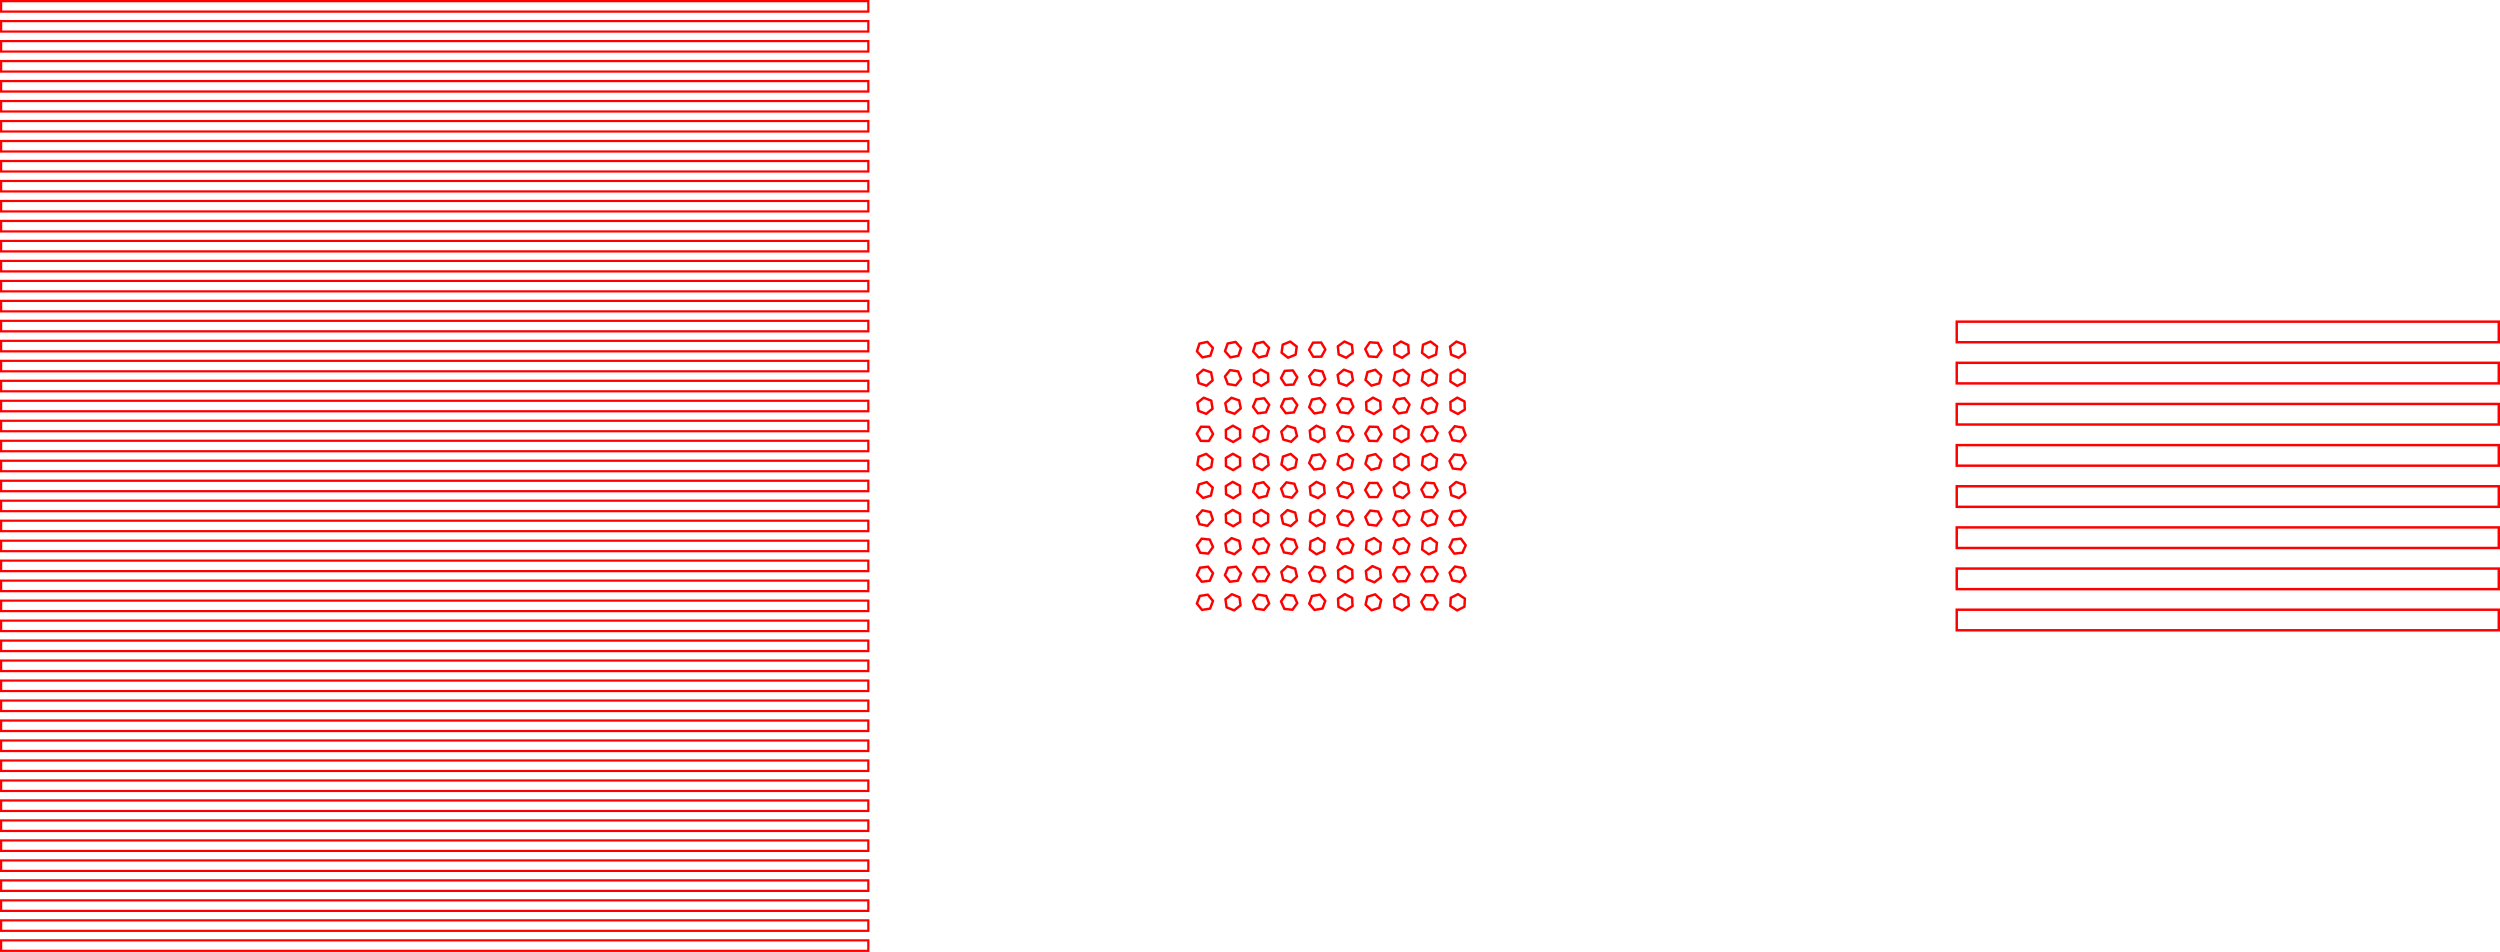 <?xml version="1.0" encoding="UTF-8" standalone="no"?>
<!-- Created with Inkscape (http://www.inkscape.org/) -->

<svg
   xmlns:dc="http://purl.org/dc/elements/1.1/"
   xmlns:cc="http://creativecommons.org/ns#"
   xmlns:rdf="http://www.w3.org/1999/02/22-rdf-syntax-ns#"
   xmlns:svg="http://www.w3.org/2000/svg"
   xmlns="http://www.w3.org/2000/svg"
   xmlns:sodipodi="http://sodipodi.sourceforge.net/DTD/sodipodi-0.dtd"
   xmlns:inkscape="http://www.inkscape.org/namespaces/inkscape"
   width="269.024mm"
   height="102.438mm"
   viewBox="0 0 269.024 102.438"
   version="1.1"
   id="svg8"
   inkscape:version="0.92.1 r15371"
   sodipodi:docname="Patterns.svg">
  <defs
     id="defs2" />
  <sodipodi:namedview
     id="base"
     pagecolor="#ffffff"
     bordercolor="#666666"
     borderopacity="1.0"
     inkscape:pageopacity="0.0"
     inkscape:pageshadow="2"
     inkscape:zoom="0.3007215"
     inkscape:cx="1178.5452"
     inkscape:cy="794.57033"
     inkscape:document-units="mm"
     inkscape:current-layer="layer1"
     showgrid="false"
     showborder="false"
     inkscape:window-width="1920"
     inkscape:window-height="1016"
     inkscape:window-x="0"
     inkscape:window-y="619"
     inkscape:window-maximized="1"
     inkscape:measure-start="0,0"
     inkscape:measure-end="0,0"
     showguides="true"
     inkscape:guide-bbox="true"
     fit-margin-top="0"
     fit-margin-left="0"
     fit-margin-right="0"
     fit-margin-bottom="0" />
  <g
     inkscape:label="Layer 1"
     inkscape:groupmode="layer"
     id="layer1"
     transform="translate(341.044,-49.394)">
    <g
       id="g4906"
       transform="translate(128.651,16.35)">
      <path
         inkscape:transform-center-x="7.7285884e-06"
         inkscape:transform-center-y="1.2374481e-05"
         transform="rotate(86,-344.793,54.266)"
         sodipodi:type="star"
         style="opacity:1;fill:none;fill-opacity:1;fill-rule:nonzero;stroke:#ff0000;stroke-width:0.265;stroke-linejoin:round;stroke-miterlimit:7.834;stroke-dasharray:none;stroke-opacity:1"
         id="path4653"
         sodipodi:sides="6"
         sodipodi:cx="-302.09351"
         sodipodi:cy="25.224512"
         sodipodi:r1="0.87823474"
         sodipodi:r2="0.76057363"
         sodipodi:arg1="0.78539816"
         sodipodi:arg2="1.3089969"
         inkscape:flatsided="true"
         inkscape:rounded="0"
         inkscape:randomized="0"
         d="m -301.473,25.846 -0.848,0.227 -0.621,-0.621 0.227,-0.848 0.848,-0.227 0.621,0.621 z" />
      <path
         inkscape:transform-center-x="4.6892946e-06"
         transform="rotate(-54,124.201,712.009)"
         d="m 348.812,-23.934 -0.848,0.227 -0.621,-0.621 0.227,-0.848 0.848,-0.227 0.621,0.621 z"
         inkscape:randomized="0"
         inkscape:rounded="0"
         inkscape:flatsided="true"
         sodipodi:arg2="1.3089969"
         sodipodi:arg1="0.78539816"
         sodipodi:r2="0.76057363"
         sodipodi:r1="0.87823474"
         sodipodi:cy="-24.554707"
         sodipodi:cx="348.19086"
         sodipodi:sides="6"
         id="path4665"
         style="opacity:1;fill:none;fill-opacity:1;fill-rule:nonzero;stroke:#ff0000;stroke-width:0.265;stroke-linejoin:round;stroke-miterlimit:7.834;stroke-dasharray:none;stroke-opacity:1"
         sodipodi:type="star" />
      <path
         inkscape:transform-center-x="-1.7004565e-05"
         inkscape:transform-center-y="8.5129041e-06"
         transform="rotate(65,-350.145,27.507)"
         d="m -295.55,28.807 -0.848,0.227 -0.621,-0.621 0.227,-0.848 0.848,-0.227 0.621,0.621 z"
         inkscape:randomized="0"
         inkscape:rounded="0"
         inkscape:flatsided="true"
         sodipodi:arg2="1.3089969"
         sodipodi:arg1="0.78539816"
         sodipodi:r2="0.76057363"
         sodipodi:r1="0.87823474"
         sodipodi:cy="28.185713"
         sodipodi:cx="-296.17111"
         sodipodi:sides="6"
         id="path4667"
         style="opacity:1;fill:none;fill-opacity:1;fill-rule:nonzero;stroke:#ff0000;stroke-width:0.265;stroke-linejoin:round;stroke-miterlimit:7.834;stroke-dasharray:none;stroke-opacity:1"
         sodipodi:type="star" />
      <path
         inkscape:transform-center-x="-2.2886376e-06"
         inkscape:transform-center-y="1.0085758e-06"
         transform="rotate(-23,-206.024,61.293)"
         d="m -307.395,28.807 -0.848,0.227 -0.621,-0.621 0.227,-0.848 0.848,-0.227 0.621,0.621 z"
         inkscape:randomized="0"
         inkscape:rounded="0"
         inkscape:flatsided="true"
         sodipodi:arg2="1.3089969"
         sodipodi:arg1="0.78539816"
         sodipodi:r2="0.76057363"
         sodipodi:r1="0.87823474"
         sodipodi:cy="28.185713"
         sodipodi:cx="-308.01593"
         sodipodi:sides="6"
         id="path4675"
         style="opacity:1;fill:none;fill-opacity:1;fill-rule:nonzero;stroke:#ff0000;stroke-width:0.265;stroke-linejoin:round;stroke-miterlimit:7.834;stroke-dasharray:none;stroke-opacity:1"
         sodipodi:type="star" />
      <path
         inkscape:transform-center-y="4.072069e-05"
         transform="rotate(-36,149.338,1040.289)"
         inkscape:transform-center-x="4.3869703e-05"
         d="m 324.646,-26.954 -0.848,0.227 -0.621,-0.621 0.227,-0.848 0.848,-0.227 0.621,0.621 z"
         inkscape:randomized="0"
         inkscape:rounded="0"
         inkscape:flatsided="true"
         sodipodi:arg2="1.3089969"
         sodipodi:arg1="0.78539816"
         sodipodi:r2="0.76057363"
         sodipodi:r1="0.87823474"
         sodipodi:cy="-27.57548"
         sodipodi:cx="324.0246"
         sodipodi:sides="6"
         id="path4689"
         style="opacity:1;fill:none;fill-opacity:1;fill-rule:nonzero;stroke:#ff0000;stroke-width:0.265;stroke-linejoin:round;stroke-miterlimit:7.834;stroke-dasharray:none;stroke-opacity:1"
         sodipodi:type="star" />
      <path
         inkscape:transform-center-y="1.4639955e-05"
         inkscape:transform-center-x="6.8993248e-06"
         transform="rotate(106,-336.949,50.614)"
         sodipodi:type="star"
         style="opacity:1;fill:none;fill-opacity:1;fill-rule:nonzero;stroke:#ff0000;stroke-width:0.265;stroke-linejoin:round;stroke-miterlimit:7.834;stroke-dasharray:none;stroke-opacity:1"
         id="path4693"
         sodipodi:sides="6"
         sodipodi:cx="-313.93832"
         sodipodi:cy="25.224512"
         sodipodi:r1="0.87823474"
         sodipodi:r2="0.76057363"
         sodipodi:arg1="0.78539816"
         sodipodi:arg2="1.3089969"
         inkscape:flatsided="true"
         inkscape:rounded="0"
         inkscape:randomized="0"
         d="m -313.317,25.846 -0.848,0.227 -0.621,-0.621 0.227,-0.848 0.848,-0.227 0.621,0.621 z" />
      <path
         inkscape:transform-center-x="-2.8779728e-06"
         inkscape:transform-center-y="2.17076e-05"
         transform="rotate(99,-339.181,40.448)"
         sodipodi:type="star"
         style="opacity:1;fill:none;fill-opacity:1;fill-rule:nonzero;stroke:#ff0000;stroke-width:0.265;stroke-linejoin:round;stroke-miterlimit:7.834;stroke-dasharray:none;stroke-opacity:1"
         id="path4695"
         sodipodi:sides="6"
         sodipodi:cx="-296.17111"
         sodipodi:cy="22.263313"
         sodipodi:r1="0.87823474"
         sodipodi:r2="0.76057363"
         sodipodi:arg1="0.78539816"
         sodipodi:arg2="1.3089969"
         inkscape:flatsided="true"
         inkscape:rounded="0"
         inkscape:randomized="0"
         d="m -295.55,22.884 -0.848,0.227 -0.621,-0.621 0.227,-0.848 0.848,-0.227 0.621,0.621 z" />
      <path
         inkscape:transform-center-y="1.3923493e-06"
         transform="rotate(-118,-302.019,56.939)"
         d="m -298.511,22.884 -0.848,0.227 -0.621,-0.621 0.227,-0.848 0.848,-0.227 0.621,0.621 z"
         inkscape:randomized="0"
         inkscape:rounded="0"
         inkscape:flatsided="true"
         sodipodi:arg2="1.3089969"
         sodipodi:arg1="0.78539816"
         sodipodi:r2="0.76057363"
         sodipodi:r1="0.87823474"
         sodipodi:cy="22.263313"
         sodipodi:cx="-299.13232"
         sodipodi:sides="6"
         id="path4697"
         style="opacity:1;fill:none;fill-opacity:1;fill-rule:nonzero;stroke:#ff0000;stroke-width:0.265;stroke-linejoin:round;stroke-miterlimit:7.834;stroke-dasharray:none;stroke-opacity:1"
         sodipodi:type="star" />
      <path
         inkscape:transform-center-y="-2.2411892e-05"
         transform="rotate(120,-27.131,-153.473)"
         sodipodi:type="star"
         style="opacity:1;fill:none;fill-opacity:1;fill-rule:nonzero;stroke:#ff0000;stroke-width:0.265;stroke-linejoin:round;stroke-miterlimit:7.834;stroke-dasharray:none;stroke-opacity:1"
         id="path4701"
         sodipodi:sides="6"
         sodipodi:cx="327.04538"
         sodipodi:cy="-24.554699"
         sodipodi:r1="0.87823474"
         sodipodi:r2="0.76057363"
         sodipodi:arg1="0.78539816"
         sodipodi:arg2="1.3089969"
         inkscape:flatsided="true"
         inkscape:rounded="0"
         inkscape:randomized="0"
         d="m 327.666,-23.934 -0.848,0.227 -0.621,-0.621 0.227,-0.848 0.848,-0.227 0.621,0.621 z"
         inkscape:transform-center-x="-8.9421211e-06" />
      <path
         inkscape:transform-center-x="3.8536902e-06"
         inkscape:transform-center-y="8.9137412e-06"
         transform="rotate(-54,118.499,682.138)"
         d="m 351.833,-26.954 -0.848,0.227 -0.621,-0.621 0.227,-0.848 0.848,-0.227 0.621,0.621 z"
         inkscape:randomized="0"
         inkscape:rounded="0"
         inkscape:flatsided="true"
         sodipodi:arg2="1.3089969"
         sodipodi:arg1="0.78539816"
         sodipodi:r2="0.76057363"
         sodipodi:r1="0.87823474"
         sodipodi:cy="-27.575481"
         sodipodi:cx="351.21164"
         sodipodi:sides="6"
         id="path4713"
         style="opacity:1;fill:none;fill-opacity:1;fill-rule:nonzero;stroke:#ff0000;stroke-width:0.265;stroke-linejoin:round;stroke-miterlimit:7.834;stroke-dasharray:none;stroke-opacity:1"
         sodipodi:type="star" />
      <path
         inkscape:transform-center-x="2.1034379e-05"
         inkscape:transform-center-y="-1.9622892e-05"
         transform="rotate(-101,-286.647,54.113)"
         d="m -295.55,16.962 -0.848,0.227 -0.621,-0.621 0.227,-0.848 0.848,-0.227 0.621,0.621 z"
         inkscape:randomized="0"
         inkscape:rounded="0"
         inkscape:flatsided="true"
         sodipodi:arg2="1.3089969"
         sodipodi:arg1="0.78539816"
         sodipodi:r2="0.76057363"
         sodipodi:r1="0.87823474"
         sodipodi:cy="16.340912"
         sodipodi:cx="-296.17111"
         sodipodi:sides="6"
         id="path4723"
         style="opacity:1;fill:none;fill-opacity:1;fill-rule:nonzero;stroke:#ff0000;stroke-width:0.265;stroke-linejoin:round;stroke-miterlimit:7.834;stroke-dasharray:none;stroke-opacity:1"
         sodipodi:type="star" />
      <path
         inkscape:transform-center-y="-1.6456417e-05"
         transform="rotate(-128,-294.264,52.183)"
         inkscape:transform-center-x="3.4127135e-06"
         d="m -304.434,16.962 -0.848,0.227 -0.621,-0.621 0.227,-0.848 0.848,-0.227 0.621,0.621 z"
         inkscape:randomized="0"
         inkscape:rounded="0"
         inkscape:flatsided="true"
         sodipodi:arg2="1.3089969"
         sodipodi:arg1="0.78539816"
         sodipodi:r2="0.76057363"
         sodipodi:r1="0.87823474"
         sodipodi:cy="16.340912"
         sodipodi:cx="-305.05472"
         sodipodi:sides="6"
         id="path4729"
         style="opacity:1;fill:none;fill-opacity:1;fill-rule:nonzero;stroke:#ff0000;stroke-width:0.265;stroke-linejoin:round;stroke-miterlimit:7.834;stroke-dasharray:none;stroke-opacity:1"
         sodipodi:type="star" />
      <path
         inkscape:transform-center-y="-1.1309717e-05"
         inkscape:transform-center-x="-3.4892731e-06"
         transform="rotate(-84,49.572,399.699)"
         d="m 330.687,-20.913 -0.848,0.227 -0.621,-0.621 0.227,-0.848 0.848,-0.227 0.621,0.621 z"
         inkscape:randomized="0"
         inkscape:rounded="0"
         inkscape:flatsided="true"
         sodipodi:arg2="1.3089969"
         sodipodi:arg1="0.78539816"
         sodipodi:r2="0.76057363"
         sodipodi:r1="0.87823474"
         sodipodi:cy="-21.53393"
         sodipodi:cx="330.06616"
         sodipodi:sides="6"
         id="path4737"
         style="opacity:1;fill:none;fill-opacity:1;fill-rule:nonzero;stroke:#ff0000;stroke-width:0.265;stroke-linejoin:round;stroke-miterlimit:7.834;stroke-dasharray:none;stroke-opacity:1"
         sodipodi:type="star" />
      <path
         inkscape:transform-center-y="1.9690284e-05"
         transform="rotate(-128,-296.63,57.392)"
         sodipodi:type="star"
         style="opacity:1;fill:none;fill-opacity:1;fill-rule:nonzero;stroke:#ff0000;stroke-width:0.265;stroke-linejoin:round;stroke-miterlimit:7.834;stroke-dasharray:none;stroke-opacity:1"
         id="path4741"
         sodipodi:sides="6"
         sodipodi:cx="-302.09351"
         sodipodi:cy="13.379712"
         sodipodi:r1="0.87823474"
         sodipodi:r2="0.76057363"
         sodipodi:arg1="0.78539816"
         sodipodi:arg2="1.3089969"
         inkscape:flatsided="true"
         inkscape:rounded="0"
         inkscape:randomized="0"
         d="m -301.473,14.001 -0.848,0.227 -0.621,-0.621 0.227,-0.848 0.848,-0.227 0.621,0.621 z"
         inkscape:transform-center-x="-1.8140167e-05" />
      <path
         inkscape:transform-center-x="-4.3089339e-06"
         d="m -307.395,19.923 -0.848,0.227 -0.621,-0.621 0.227,-0.848 0.848,-0.227 0.621,0.621 z"
         inkscape:randomized="0"
         inkscape:rounded="0"
         inkscape:flatsided="true"
         sodipodi:arg2="1.3089969"
         sodipodi:arg1="0.78539816"
         sodipodi:r2="0.76057363"
         sodipodi:r1="0.87823474"
         sodipodi:cy="19.302113"
         sodipodi:cx="-308.01593"
         sodipodi:sides="6"
         id="path4890"
         style="opacity:1;fill:none;fill-opacity:1;fill-rule:nonzero;stroke:#ff0000;stroke-width:0.265;stroke-linejoin:round;stroke-miterlimit:7.834;stroke-dasharray:none;stroke-opacity:1"
         sodipodi:type="star"
         transform="rotate(-98,-284.757,60.086)"
         inkscape:transform-center-y="-1.5509491e-05" />
      <path
         inkscape:transform-center-y="4.5177937e-06"
         inkscape:transform-center-x="-4.4060126e-06"
         d="m -310.356,31.768 -0.848,0.227 -0.621,-0.621 0.227,-0.848 0.848,-0.227 0.621,0.621 z"
         inkscape:randomized="0"
         inkscape:rounded="0"
         inkscape:flatsided="true"
         sodipodi:arg2="1.3089969"
         sodipodi:arg1="0.78539816"
         sodipodi:r2="0.76057363"
         sodipodi:r1="0.87823474"
         sodipodi:cy="31.146914"
         sodipodi:cx="-310.97711"
         sodipodi:sides="6"
         id="path4892"
         style="opacity:1;fill:none;fill-opacity:1;fill-rule:nonzero;stroke:#ff0000;stroke-width:0.265;stroke-linejoin:round;stroke-miterlimit:7.834;stroke-dasharray:none;stroke-opacity:1"
         sodipodi:type="star"
         transform="rotate(121,-331.041,53.858)" />
      <path
         inkscape:transform-center-x="-2.3090019e-05"
         inkscape:transform-center-y="3.6758476e-06"
         d="m -298.511,28.807 -0.848,0.227 -0.621,-0.621 0.227,-0.848 0.848,-0.227 0.621,0.621 z"
         inkscape:randomized="0"
         inkscape:rounded="0"
         inkscape:flatsided="true"
         sodipodi:arg2="1.3089969"
         sodipodi:arg1="0.78539816"
         sodipodi:r2="0.76057363"
         sodipodi:r1="0.87823474"
         sodipodi:cy="28.185713"
         sodipodi:cx="-299.13232"
         sodipodi:sides="6"
         id="path4894"
         style="opacity:1;fill:none;fill-opacity:1;fill-rule:nonzero;stroke:#ff0000;stroke-width:0.265;stroke-linejoin:round;stroke-miterlimit:7.834;stroke-dasharray:none;stroke-opacity:1"
         sodipodi:type="star"
         transform="rotate(-176,-310.919,60.451)" />
      <path
         d="m -301.473,28.807 -0.848,0.227 -0.621,-0.621 0.227,-0.848 0.848,-0.227 0.621,0.621 z"
         inkscape:randomized="0"
         inkscape:rounded="0"
         inkscape:flatsided="true"
         sodipodi:arg2="1.3089969"
         sodipodi:arg1="0.78539816"
         sodipodi:r2="0.76057363"
         sodipodi:r1="0.87823474"
         sodipodi:cy="28.185713"
         sodipodi:cx="-302.09351"
         sodipodi:sides="6"
         id="path4896"
         style="opacity:1;fill:none;fill-opacity:1;fill-rule:nonzero;stroke:#ff0000;stroke-width:0.265;stroke-linejoin:round;stroke-miterlimit:7.834;stroke-dasharray:none;stroke-opacity:1"
         sodipodi:type="star"
         transform="rotate(-93,-284.753,69.324)" />
      <path
         sodipodi:type="star"
         style="opacity:1;fill:none;fill-opacity:1;fill-rule:nonzero;stroke:#ff0000;stroke-width:0.265;stroke-linejoin:round;stroke-miterlimit:7.834;stroke-dasharray:none;stroke-opacity:1"
         id="path4898"
         sodipodi:sides="6"
         sodipodi:cx="-305.05472"
         sodipodi:cy="28.185713"
         sodipodi:r1="0.87823474"
         sodipodi:r2="0.76057363"
         sodipodi:arg1="0.78539816"
         sodipodi:arg2="1.3089969"
         inkscape:flatsided="true"
         inkscape:rounded="0"
         inkscape:randomized="0"
         d="m -304.434,28.807 -0.848,0.227 -0.621,-0.621 0.227,-0.848 0.848,-0.227 0.621,0.621 z"
         transform="rotate(176,-312.765,50.696)" />
      <path
         inkscape:transform-center-y="-1.0826472e-05"
         d="m -310.356,28.807 -0.848,0.227 -0.621,-0.621 0.227,-0.848 0.848,-0.227 0.621,0.621 z"
         inkscape:randomized="0"
         inkscape:rounded="0"
         inkscape:flatsided="true"
         sodipodi:arg2="1.3089969"
         sodipodi:arg1="0.78539816"
         sodipodi:r2="0.76057363"
         sodipodi:r1="0.87823474"
         sodipodi:cy="28.185713"
         sodipodi:cx="-310.97711"
         sodipodi:sides="6"
         id="path4900"
         style="opacity:1;fill:none;fill-opacity:1;fill-rule:nonzero;stroke:#ff0000;stroke-width:0.265;stroke-linejoin:round;stroke-miterlimit:7.834;stroke-dasharray:none;stroke-opacity:1"
         sodipodi:type="star"
         transform="rotate(12,-631.995,23.886)" />
      <path
         d="m -313.317,28.807 -0.848,0.227 -0.621,-0.621 0.227,-0.848 0.848,-0.227 0.621,0.621 z"
         inkscape:randomized="0"
         inkscape:rounded="0"
         inkscape:flatsided="true"
         sodipodi:arg2="1.3089969"
         sodipodi:arg1="0.78539816"
         sodipodi:r2="0.76057363"
         sodipodi:r1="0.87823474"
         sodipodi:cy="28.185713"
         sodipodi:cx="-313.93832"
         sodipodi:sides="6"
         id="path4902"
         style="opacity:1;fill:none;fill-opacity:1;fill-rule:nonzero;stroke:#ff0000;stroke-width:0.265;stroke-linejoin:round;stroke-miterlimit:7.834;stroke-dasharray:none;stroke-opacity:1"
         sodipodi:type="star"
         transform="rotate(95,-354.628,49.428)"
         inkscape:transform-center-y="2.1017351e-05" />
      <path
         sodipodi:type="star"
         style="opacity:1;fill:none;fill-opacity:1;fill-rule:nonzero;stroke:#ff0000;stroke-width:0.265;stroke-linejoin:round;stroke-miterlimit:7.834;stroke-dasharray:none;stroke-opacity:1"
         id="path4904"
         sodipodi:sides="6"
         sodipodi:cx="-296.17111"
         sodipodi:cy="25.224512"
         sodipodi:r1="0.87823474"
         sodipodi:r2="0.76057363"
         sodipodi:arg1="0.78539816"
         sodipodi:arg2="1.3089969"
         inkscape:flatsided="true"
         inkscape:rounded="0"
         inkscape:randomized="0"
         d="m -295.55,25.846 -0.848,0.227 -0.621,-0.621 0.227,-0.848 0.848,-0.227 0.621,0.621 z"
         transform="rotate(-128,-294.936,52.749)"
         inkscape:transform-center-x="1.1569536e-05"
         inkscape:transform-center-y="-5.6361003e-06" />
      <path
         inkscape:transform-center-x="-2.3510816e-06"
         sodipodi:type="star"
         style="opacity:1;fill:none;fill-opacity:1;fill-rule:nonzero;stroke:#ff0000;stroke-width:0.265;stroke-linejoin:round;stroke-miterlimit:7.834;stroke-dasharray:none;stroke-opacity:1"
         id="path4906"
         sodipodi:sides="6"
         sodipodi:cx="-299.13232"
         sodipodi:cy="25.224512"
         sodipodi:r1="0.87823474"
         sodipodi:r2="0.76057363"
         sodipodi:arg1="0.78539816"
         sodipodi:arg2="1.3089969"
         inkscape:flatsided="true"
         inkscape:rounded="0"
         inkscape:randomized="0"
         d="m -298.511,25.846 -0.848,0.227 -0.621,-0.621 0.227,-0.848 0.848,-0.227 0.621,0.621 z"
         transform="rotate(-45,-237.431,82.99)" />
      <path
         inkscape:transform-center-x="-3.3432955e-06"
         d="m -247.559,-39.283 -0.848,0.227 -0.621,-0.621 0.227,-0.848 0.848,-0.227 0.621,0.621 z"
         inkscape:randomized="0"
         inkscape:rounded="0"
         inkscape:flatsided="true"
         sodipodi:arg2="1.3089969"
         sodipodi:arg1="0.78539816"
         sodipodi:r2="0.76057363"
         sodipodi:r1="0.87823474"
         sodipodi:cy="-39.903919"
         sodipodi:cx="-248.18002"
         sodipodi:sides="6"
         id="path4908"
         style="opacity:1;fill:none;fill-opacity:1;fill-rule:nonzero;stroke:#ff0000;stroke-width:0.265;stroke-linejoin:round;stroke-miterlimit:7.834;stroke-dasharray:none;stroke-opacity:1"
         sodipodi:type="star"
         transform="rotate(-30,-52.038,166.148)" />
      <path
         inkscape:transform-center-x="-2.0768022e-06"
         d="m -304.434,25.846 -0.848,0.227 -0.621,-0.621 0.227,-0.848 0.848,-0.227 0.621,0.621 z"
         inkscape:randomized="0"
         inkscape:rounded="0"
         inkscape:flatsided="true"
         sodipodi:arg2="1.3089969"
         sodipodi:arg1="0.78539816"
         sodipodi:r2="0.76057363"
         sodipodi:r1="0.87823474"
         sodipodi:cy="25.224512"
         sodipodi:cx="-305.05472"
         sodipodi:sides="6"
         id="path4910"
         style="opacity:1;fill:none;fill-opacity:1;fill-rule:nonzero;stroke:#ff0000;stroke-width:0.265;stroke-linejoin:round;stroke-miterlimit:7.834;stroke-dasharray:none;stroke-opacity:1"
         sodipodi:type="star"
         transform="rotate(-113,-297.464,61.565)" />
      <path
         inkscape:transform-center-x="-4.2015982e-06"
         sodipodi:type="star"
         style="opacity:1;fill:none;fill-opacity:1;fill-rule:nonzero;stroke:#ff0000;stroke-width:0.265;stroke-linejoin:round;stroke-miterlimit:7.834;stroke-dasharray:none;stroke-opacity:1"
         id="path4912"
         sodipodi:sides="6"
         sodipodi:cx="-310.97711"
         sodipodi:cy="25.224512"
         sodipodi:r1="0.87823474"
         sodipodi:r2="0.76057363"
         sodipodi:arg1="0.78539816"
         sodipodi:arg2="1.3089969"
         inkscape:flatsided="true"
         inkscape:rounded="0"
         inkscape:randomized="0"
         d="m -310.356,25.846 -0.848,0.227 -0.621,-0.621 0.227,-0.848 0.848,-0.227 0.621,0.621 z"
         transform="rotate(65,-364.823,50.802)"
         inkscape:transform-center-y="2.6675728e-06" />
      <path
         sodipodi:type="star"
         style="opacity:1;fill:none;fill-opacity:1;fill-rule:nonzero;stroke:#ff0000;stroke-width:0.265;stroke-linejoin:round;stroke-miterlimit:7.834;stroke-dasharray:none;stroke-opacity:1"
         id="path4914"
         sodipodi:sides="6"
         sodipodi:cx="-302.09351"
         sodipodi:cy="22.263313"
         sodipodi:r1="0.87823474"
         sodipodi:r2="0.76057363"
         sodipodi:arg1="0.78539816"
         sodipodi:arg2="1.3089969"
         inkscape:flatsided="true"
         inkscape:rounded="0"
         inkscape:randomized="0"
         d="m -301.473,22.884 -0.848,0.227 -0.621,-0.621 0.227,-0.848 0.848,-0.227 0.621,0.621 z"
         transform="rotate(145,-316.529,49.303)"
         inkscape:transform-center-y="-3.6684213e-06"
         inkscape:transform-center-x="1.6823052e-05" />
      <path
         inkscape:transform-center-y="-1.9504457e-06"
         inkscape:transform-center-x="6.8967108e-06"
         d="m -307.395,22.884 -0.848,0.227 -0.621,-0.621 0.227,-0.848 0.848,-0.227 0.621,0.621 z"
         inkscape:randomized="0"
         inkscape:rounded="0"
         inkscape:flatsided="true"
         sodipodi:arg2="1.3089969"
         sodipodi:arg1="0.78539816"
         sodipodi:r2="0.76057363"
         sodipodi:r1="0.87823474"
         sodipodi:cy="22.263313"
         sodipodi:cx="-308.01593"
         sodipodi:sides="6"
         id="path4916"
         style="opacity:1;fill:none;fill-opacity:1;fill-rule:nonzero;stroke:#ff0000;stroke-width:0.265;stroke-linejoin:round;stroke-miterlimit:7.834;stroke-dasharray:none;stroke-opacity:1"
         sodipodi:type="star"
         transform="rotate(137,-326.829,58.514)" />
      <path
         inkscape:transform-center-x="2.6407376e-06"
         inkscape:transform-center-y="2.8291024e-06"
         sodipodi:type="star"
         style="opacity:1;fill:none;fill-opacity:1;fill-rule:nonzero;stroke:#ff0000;stroke-width:0.265;stroke-linejoin:round;stroke-miterlimit:7.834;stroke-dasharray:none;stroke-opacity:1"
         id="path4918"
         sodipodi:sides="6"
         sodipodi:cx="-310.97711"
         sodipodi:cy="22.263313"
         sodipodi:r1="0.87823474"
         sodipodi:r2="0.76057363"
         sodipodi:arg1="0.78539816"
         sodipodi:arg2="1.3089969"
         inkscape:flatsided="true"
         inkscape:rounded="0"
         inkscape:randomized="0"
         d="m -310.356,22.884 -0.848,0.227 -0.621,-0.621 0.227,-0.848 0.848,-0.227 0.621,0.621 z"
         transform="rotate(-140,-301.175,61.499)" />
      <path
         inkscape:transform-center-x="-5.2589407e-06"
         sodipodi:type="star"
         style="opacity:1;fill:none;fill-opacity:1;fill-rule:nonzero;stroke:#ff0000;stroke-width:0.265;stroke-linejoin:round;stroke-miterlimit:7.834;stroke-dasharray:none;stroke-opacity:1"
         id="path4920"
         sodipodi:sides="6"
         sodipodi:cx="-313.93832"
         sodipodi:cy="22.263313"
         sodipodi:r1="0.87823474"
         sodipodi:r2="0.76057363"
         sodipodi:arg1="0.78539816"
         sodipodi:arg2="1.3089969"
         inkscape:flatsided="true"
         inkscape:rounded="0"
         inkscape:randomized="0"
         d="m -313.317,22.884 -0.848,0.227 -0.621,-0.621 0.227,-0.848 0.848,-0.227 0.621,0.621 z"
         transform="rotate(-57,-282.41,70.497)"
         inkscape:transform-center-y="-1.155532e-05" />
      <path
         inkscape:transform-center-x="-4.76515e-06"
         d="m -295.55,19.923 -0.848,0.227 -0.621,-0.621 0.227,-0.848 0.848,-0.227 0.621,0.621 z"
         inkscape:randomized="0"
         inkscape:rounded="0"
         inkscape:flatsided="true"
         sodipodi:arg2="1.3089969"
         sodipodi:arg1="0.78539816"
         sodipodi:r2="0.76057363"
         sodipodi:r1="0.87823474"
         sodipodi:cy="19.302113"
         sodipodi:cx="-296.17111"
         sodipodi:sides="6"
         id="path4922"
         style="opacity:1;fill:none;fill-opacity:1;fill-rule:nonzero;stroke:#ff0000;stroke-width:0.265;stroke-linejoin:round;stroke-miterlimit:7.834;stroke-dasharray:none;stroke-opacity:1"
         sodipodi:type="star"
         transform="rotate(-76,-277.919,75.654)"
         inkscape:transform-center-y="-2.0472158e-05" />
      <path
         inkscape:transform-center-y="5.466168e-06"
         inkscape:transform-center-x="1.4122115e-05"
         d="m -298.511,19.923 -0.848,0.227 -0.621,-0.621 0.227,-0.848 0.848,-0.227 0.621,0.621 z"
         inkscape:randomized="0"
         inkscape:rounded="0"
         inkscape:flatsided="true"
         sodipodi:arg2="1.3089969"
         sodipodi:arg1="0.78539816"
         sodipodi:r2="0.76057363"
         sodipodi:r1="0.87823474"
         sodipodi:cy="19.302113"
         sodipodi:cx="-299.13232"
         sodipodi:sides="6"
         id="path4924"
         style="opacity:1;fill:none;fill-opacity:1;fill-rule:nonzero;stroke:#ff0000;stroke-width:0.265;stroke-linejoin:round;stroke-miterlimit:7.834;stroke-dasharray:none;stroke-opacity:1"
         sodipodi:type="star"
         transform="rotate(103,-342.071,46.809)" />
      <path
         inkscape:transform-center-y="1.5321637e-05"
         sodipodi:type="star"
         style="opacity:1;fill:none;fill-opacity:1;fill-rule:nonzero;stroke:#ff0000;stroke-width:0.265;stroke-linejoin:round;stroke-miterlimit:7.834;stroke-dasharray:none;stroke-opacity:1"
         id="path4926"
         sodipodi:sides="6"
         sodipodi:cx="-305.05472"
         sodipodi:cy="19.302113"
         sodipodi:r1="0.87823474"
         sodipodi:r2="0.76057363"
         sodipodi:arg1="0.78539816"
         sodipodi:arg2="1.3089969"
         inkscape:flatsided="true"
         inkscape:rounded="0"
         inkscape:randomized="0"
         d="m -304.434,19.923 -0.848,0.227 -0.621,-0.621 0.227,-0.848 0.848,-0.227 0.621,0.621 z"
         inkscape:transform-center-x="-2.8332602e-05"
         transform="rotate(-157,-309.151,50.028)" />
      <path
         d="m -310.356,19.923 -0.848,0.227 -0.621,-0.621 0.227,-0.848 0.848,-0.227 0.621,0.621 z"
         inkscape:randomized="0"
         inkscape:rounded="0"
         inkscape:flatsided="true"
         sodipodi:arg2="1.3089969"
         sodipodi:arg1="0.78539816"
         sodipodi:r2="0.76057363"
         sodipodi:r1="0.87823474"
         sodipodi:cy="19.302113"
         sodipodi:cx="-310.97711"
         sodipodi:sides="6"
         id="path4928"
         style="opacity:1;fill:none;fill-opacity:1;fill-rule:nonzero;stroke:#ff0000;stroke-width:0.265;stroke-linejoin:round;stroke-miterlimit:7.834;stroke-dasharray:none;stroke-opacity:1"
         sodipodi:type="star"
         transform="rotate(99,-339.888,39.028)" />
      <path
         inkscape:transform-center-x="1.0758108e-06"
         inkscape:transform-center-y="-1.2701637e-06"
         sodipodi:type="star"
         style="opacity:1;fill:none;fill-opacity:1;fill-rule:nonzero;stroke:#ff0000;stroke-width:0.265;stroke-linejoin:round;stroke-miterlimit:7.834;stroke-dasharray:none;stroke-opacity:1"
         id="path4930"
         sodipodi:sides="6"
         sodipodi:cx="-313.93832"
         sodipodi:cy="19.302113"
         sodipodi:r1="0.87823474"
         sodipodi:r2="0.76057363"
         sodipodi:arg1="0.78539816"
         sodipodi:arg2="1.3089969"
         inkscape:flatsided="true"
         inkscape:rounded="0"
         inkscape:randomized="0"
         d="m -313.317,19.923 -0.848,0.227 -0.621,-0.621 0.227,-0.848 0.848,-0.227 0.621,0.621 z"
         transform="rotate(-130,-297.995,56.008)" />
      <path
         inkscape:transform-center-y="-2.1301749e-05"
         d="m -298.511,16.962 -0.848,0.227 -0.621,-0.621 0.227,-0.848 0.848,-0.227 0.621,0.621 z"
         inkscape:randomized="0"
         inkscape:rounded="0"
         inkscape:flatsided="true"
         sodipodi:arg2="1.3089969"
         sodipodi:arg1="0.78539816"
         sodipodi:r2="0.76057363"
         sodipodi:r1="0.87823474"
         sodipodi:cy="16.340912"
         sodipodi:cx="-299.13232"
         sodipodi:sides="6"
         id="path4932"
         style="opacity:1;fill:none;fill-opacity:1;fill-rule:nonzero;stroke:#ff0000;stroke-width:0.265;stroke-linejoin:round;stroke-miterlimit:7.834;stroke-dasharray:none;stroke-opacity:1"
         sodipodi:type="star"
         transform="rotate(-70,-256.626,70.341)"
         inkscape:transform-center-x="-7.5115688e-06" />
      <path
         inkscape:transform-center-y="-1.1383025e-05"
         inkscape:transform-center-x="-6.1636388e-06"
         d="m -301.473,16.962 -0.848,0.227 -0.621,-0.621 0.227,-0.848 0.848,-0.227 0.621,0.621 z"
         inkscape:randomized="0"
         inkscape:rounded="0"
         inkscape:flatsided="true"
         sodipodi:arg2="1.3089969"
         sodipodi:arg1="0.78539816"
         sodipodi:r2="0.76057363"
         sodipodi:r1="0.87823474"
         sodipodi:cy="16.340912"
         sodipodi:cx="-302.09351"
         sodipodi:sides="6"
         id="path4934"
         style="opacity:1;fill:none;fill-opacity:1;fill-rule:nonzero;stroke:#ff0000;stroke-width:0.265;stroke-linejoin:round;stroke-miterlimit:7.834;stroke-dasharray:none;stroke-opacity:1"
         sodipodi:type="star"
         transform="rotate(-95,-279.058,67.434)" />
      <path
         inkscape:transform-center-y="1.4117567e-05"
         sodipodi:type="star"
         style="opacity:1;fill:none;fill-opacity:1;fill-rule:nonzero;stroke:#ff0000;stroke-width:0.265;stroke-linejoin:round;stroke-miterlimit:7.834;stroke-dasharray:none;stroke-opacity:1"
         id="path4936"
         sodipodi:sides="6"
         sodipodi:cx="-308.01593"
         sodipodi:cy="16.340912"
         sodipodi:r1="0.87823474"
         sodipodi:r2="0.76057363"
         sodipodi:arg1="0.78539816"
         sodipodi:arg2="1.3089969"
         inkscape:flatsided="true"
         inkscape:rounded="0"
         inkscape:randomized="0"
         d="m -307.395,16.962 -0.848,0.227 -0.621,-0.621 0.227,-0.848 0.848,-0.227 0.621,0.621 z"
         inkscape:transform-center-x="-1.0771953e-05"
         transform="rotate(21,-539.401,-4.827)" />
      <path
         inkscape:transform-center-x="9.4198708e-06"
         d="m -310.356,16.962 -0.848,0.227 -0.621,-0.621 0.227,-0.848 0.848,-0.227 0.621,0.621 z"
         inkscape:randomized="0"
         inkscape:rounded="0"
         inkscape:flatsided="true"
         sodipodi:arg2="1.3089969"
         sodipodi:arg1="0.78539816"
         sodipodi:r2="0.76057363"
         sodipodi:r1="0.87823474"
         sodipodi:cy="16.340912"
         sodipodi:cx="-310.97711"
         sodipodi:sides="6"
         id="path4938"
         style="opacity:1;fill:none;fill-opacity:1;fill-rule:nonzero;stroke:#ff0000;stroke-width:0.265;stroke-linejoin:round;stroke-miterlimit:7.834;stroke-dasharray:none;stroke-opacity:1"
         sodipodi:type="star"
         transform="rotate(-52,-245.036,85.375)"
         inkscape:transform-center-y="-6.2486237e-06" />
      <path
         d="m -313.317,16.962 -0.848,0.227 -0.621,-0.621 0.227,-0.848 0.848,-0.227 0.621,0.621 z"
         inkscape:randomized="0"
         inkscape:rounded="0"
         inkscape:flatsided="true"
         sodipodi:arg2="1.3089969"
         sodipodi:arg1="0.78539816"
         sodipodi:r2="0.76057363"
         sodipodi:r1="0.87823474"
         sodipodi:cy="16.340912"
         sodipodi:cx="-313.93832"
         sodipodi:sides="6"
         id="path4940"
         style="opacity:1;fill:none;fill-opacity:1;fill-rule:nonzero;stroke:#ff0000;stroke-width:0.265;stroke-linejoin:round;stroke-miterlimit:7.834;stroke-dasharray:none;stroke-opacity:1"
         sodipodi:type="star"
         inkscape:transform-center-x="2.9374227e-06"
         transform="rotate(139,-327.881,50.697)"
         inkscape:transform-center-y="-1.680905e-05" />
      <path
         inkscape:transform-center-x="6.0760443e-06"
         sodipodi:type="star"
         style="opacity:1;fill:none;fill-opacity:1;fill-rule:nonzero;stroke:#ff0000;stroke-width:0.265;stroke-linejoin:round;stroke-miterlimit:7.834;stroke-dasharray:none;stroke-opacity:1"
         id="path4942"
         sodipodi:sides="6"
         sodipodi:cx="-299.13232"
         sodipodi:cy="13.379712"
         sodipodi:r1="0.87823474"
         sodipodi:r2="0.76057363"
         sodipodi:arg1="0.78539816"
         sodipodi:arg2="1.3089969"
         inkscape:flatsided="true"
         inkscape:rounded="0"
         inkscape:randomized="0"
         d="m -298.511,14.001 -0.848,0.227 -0.621,-0.621 0.227,-0.848 0.848,-0.227 0.621,0.621 z"
         transform="rotate(137,-323.588,42.07)"
         inkscape:transform-center-y="9.1719777e-06" />
      <path
         inkscape:transform-center-x="1.2481247e-05"
         d="m -304.434,14.001 -0.848,0.227 -0.621,-0.621 0.227,-0.848 0.848,-0.227 0.621,0.621 z"
         inkscape:randomized="0"
         inkscape:rounded="0"
         inkscape:flatsided="true"
         sodipodi:arg2="1.3089969"
         sodipodi:arg1="0.78539816"
         sodipodi:r2="0.76057363"
         sodipodi:r1="0.87823474"
         sodipodi:cy="13.379712"
         sodipodi:cx="-305.05472"
         sodipodi:sides="6"
         id="path4944"
         style="opacity:1;fill:none;fill-opacity:1;fill-rule:nonzero;stroke:#ff0000;stroke-width:0.265;stroke-linejoin:round;stroke-miterlimit:7.834;stroke-dasharray:none;stroke-opacity:1"
         sodipodi:type="star"
         transform="rotate(-153,-313.491,55.286)" />
      <path
         inkscape:transform-center-x="-2.2917577e-05"
         inkscape:transform-center-y="4.241229e-06"
         sodipodi:type="star"
         style="opacity:1;fill:none;fill-opacity:1;fill-rule:nonzero;stroke:#ff0000;stroke-width:0.265;stroke-linejoin:round;stroke-miterlimit:7.834;stroke-dasharray:none;stroke-opacity:1"
         id="path4946"
         sodipodi:sides="6"
         sodipodi:cx="-308.01593"
         sodipodi:cy="13.379712"
         sodipodi:r1="0.87823474"
         sodipodi:r2="0.76057363"
         sodipodi:arg1="0.78539816"
         sodipodi:arg2="1.3089969"
         inkscape:flatsided="true"
         inkscape:rounded="0"
         inkscape:randomized="0"
         d="m -307.395,14.001 -0.848,0.227 -0.621,-0.621 0.227,-0.848 0.848,-0.227 0.621,0.621 z"
         transform="rotate(56,-384.728,26.481)" />
      <path
         sodipodi:type="star"
         style="opacity:1;fill:none;fill-opacity:1;fill-rule:nonzero;stroke:#ff0000;stroke-width:0.265;stroke-linejoin:round;stroke-miterlimit:7.834;stroke-dasharray:none;stroke-opacity:1"
         id="path4948"
         sodipodi:sides="6"
         sodipodi:cx="-310.97711"
         sodipodi:cy="13.379712"
         sodipodi:r1="0.87823474"
         sodipodi:r2="0.76057363"
         sodipodi:arg1="0.78539816"
         sodipodi:arg2="1.3089969"
         inkscape:flatsided="true"
         inkscape:rounded="0"
         inkscape:randomized="0"
         d="m -310.356,14.001 -0.848,0.227 -0.621,-0.621 0.227,-0.848 0.848,-0.227 0.621,0.621 z"
         inkscape:transform-center-x="-1.2037186e-05"
         transform="rotate(-35,-206.173,81.281)"
         inkscape:transform-center-y="-1.4316289e-06" />
      <path
         d="m -301.473,25.846 -0.848,0.227 -0.621,-0.621 0.227,-0.848 0.848,-0.227 0.621,0.621 z"
         inkscape:randomized="0"
         inkscape:rounded="0"
         inkscape:flatsided="true"
         sodipodi:arg2="1.3089969"
         sodipodi:arg1="0.78539816"
         sodipodi:r2="0.76057363"
         sodipodi:r1="0.87823474"
         sodipodi:cy="25.224512"
         sodipodi:cx="-302.09351"
         sodipodi:sides="6"
         id="path5029"
         style="opacity:1;fill:none;fill-opacity:1;fill-rule:nonzero;stroke:#ff0000;stroke-width:0.265;stroke-linejoin:round;stroke-miterlimit:7.834;stroke-dasharray:none;stroke-opacity:1"
         sodipodi:type="star"
         transform="rotate(8,-686.186,-177.112)"
         inkscape:transform-center-x="-4.4418201e-06" />
      <path
         inkscape:transform-center-x="1.8584573e-05"
         sodipodi:type="star"
         style="opacity:1;fill:none;fill-opacity:1;fill-rule:nonzero;stroke:#ff0000;stroke-width:0.265;stroke-linejoin:round;stroke-miterlimit:7.834;stroke-dasharray:none;stroke-opacity:1"
         id="path5031"
         sodipodi:sides="6"
         sodipodi:cx="351.21164"
         sodipodi:cy="-24.554707"
         sodipodi:r1="0.87823474"
         sodipodi:r2="0.76057363"
         sodipodi:arg1="0.78539816"
         sodipodi:arg2="1.3089969"
         inkscape:flatsided="true"
         inkscape:rounded="0"
         inkscape:randomized="0"
         d="m 351.833,-23.934 -0.848,0.227 -0.621,-0.621 0.227,-0.848 0.848,-0.227 0.621,0.621 z"
         transform="rotate(24,-279.339,-1575.162)"
         inkscape:transform-center-y="-5.6709082e-06" />
      <path
         inkscape:transform-center-x="1.0271445e-05"
         sodipodi:type="star"
         style="opacity:1;fill:none;fill-opacity:1;fill-rule:nonzero;stroke:#ff0000;stroke-width:0.265;stroke-linejoin:round;stroke-miterlimit:7.834;stroke-dasharray:none;stroke-opacity:1"
         id="path5033"
         sodipodi:sides="6"
         sodipodi:cx="-296.17111"
         sodipodi:cy="28.185713"
         sodipodi:r1="0.87823474"
         sodipodi:r2="0.76057363"
         sodipodi:arg1="0.78539816"
         sodipodi:arg2="1.3089969"
         inkscape:flatsided="true"
         inkscape:rounded="0"
         inkscape:randomized="0"
         d="m -295.55,28.807 -0.848,0.227 -0.621,-0.621 0.227,-0.848 0.848,-0.227 0.621,0.621 z"
         transform="rotate(143,-319.173,49.148)"
         inkscape:transform-center-y="1.6790365e-05" />
      <path
         inkscape:transform-center-x="-2.1857019e-06"
         inkscape:transform-center-y="3.003329e-06"
         sodipodi:type="star"
         style="opacity:1;fill:none;fill-opacity:1;fill-rule:nonzero;stroke:#ff0000;stroke-width:0.265;stroke-linejoin:round;stroke-miterlimit:7.834;stroke-dasharray:none;stroke-opacity:1"
         id="path5035"
         sodipodi:sides="6"
         sodipodi:cx="-308.01593"
         sodipodi:cy="28.185713"
         sodipodi:r1="0.87823474"
         sodipodi:r2="0.76057363"
         sodipodi:arg1="0.78539816"
         sodipodi:arg2="1.3089969"
         inkscape:flatsided="true"
         inkscape:rounded="0"
         inkscape:randomized="0"
         d="m -307.395,28.807 -0.848,0.227 -0.621,-0.621 0.227,-0.848 0.848,-0.227 0.621,0.621 z"
         transform="rotate(55,-370.513,29.009)" />
      <path
         inkscape:transform-center-x="2.1007367e-05"
         inkscape:transform-center-y="-9.4590624e-06"
         sodipodi:type="star"
         style="opacity:1;fill:none;fill-opacity:1;fill-rule:nonzero;stroke:#ff0000;stroke-width:0.265;stroke-linejoin:round;stroke-miterlimit:7.834;stroke-dasharray:none;stroke-opacity:1"
         id="path5037"
         sodipodi:sides="6"
         sodipodi:cx="327.04538"
         sodipodi:cy="-27.57548"
         sodipodi:r1="0.87823474"
         sodipodi:r2="0.76057363"
         sodipodi:arg1="0.78539816"
         sodipodi:arg2="1.3089969"
         inkscape:flatsided="true"
         inkscape:rounded="0"
         inkscape:randomized="0"
         d="m 327.666,-26.954 -0.848,0.227 -0.621,-0.621 0.227,-0.848 0.848,-0.227 0.621,0.621 z"
         transform="rotate(42,-162.322,-814.084)" />
      <path
         inkscape:transform-center-y="-3.634028e-06"
         inkscape:transform-center-x="1.6636429e-05"
         d="m -313.317,25.846 -0.848,0.227 -0.621,-0.621 0.227,-0.848 0.848,-0.227 0.621,0.621 z"
         inkscape:randomized="0"
         inkscape:rounded="0"
         inkscape:flatsided="true"
         sodipodi:arg2="1.3089969"
         sodipodi:arg1="0.78539816"
         sodipodi:r2="0.76057363"
         sodipodi:r1="0.87823474"
         sodipodi:cy="25.224512"
         sodipodi:cx="-313.93832"
         sodipodi:sides="6"
         id="path5039"
         style="opacity:1;fill:none;fill-opacity:1;fill-rule:nonzero;stroke:#ff0000;stroke-width:0.265;stroke-linejoin:round;stroke-miterlimit:7.834;stroke-dasharray:none;stroke-opacity:1"
         sodipodi:type="star"
         transform="rotate(-176,-322.802,58.87)" />
      <path
         inkscape:transform-center-x="1.7045511e-05"
         d="m -295.55,22.884 -0.848,0.227 -0.621,-0.621 0.227,-0.848 0.848,-0.227 0.621,0.621 z"
         inkscape:randomized="0"
         inkscape:rounded="0"
         inkscape:flatsided="true"
         sodipodi:arg2="1.3089969"
         sodipodi:arg1="0.78539816"
         sodipodi:r2="0.76057363"
         sodipodi:r1="0.87823474"
         sodipodi:cy="22.263313"
         sodipodi:cx="-296.17111"
         sodipodi:sides="6"
         id="path5041"
         style="opacity:1;fill:none;fill-opacity:1;fill-rule:nonzero;stroke:#ff0000;stroke-width:0.265;stroke-linejoin:round;stroke-miterlimit:7.834;stroke-dasharray:none;stroke-opacity:1"
         sodipodi:type="star"
         transform="rotate(177,-311.342,52.131)"
         inkscape:transform-center-y="1.0342042e-05" />
      <path
         sodipodi:type="star"
         style="opacity:1;fill:none;fill-opacity:1;fill-rule:nonzero;stroke:#ff0000;stroke-width:0.265;stroke-linejoin:round;stroke-miterlimit:7.834;stroke-dasharray:none;stroke-opacity:1"
         id="path5043"
         sodipodi:sides="6"
         sodipodi:cx="-299.13232"
         sodipodi:cy="22.263313"
         sodipodi:r1="0.87823474"
         sodipodi:r2="0.76057363"
         sodipodi:arg1="0.78539816"
         sodipodi:arg2="1.3089969"
         inkscape:flatsided="true"
         inkscape:rounded="0"
         inkscape:randomized="0"
         d="m -298.511,22.884 -0.848,0.227 -0.621,-0.621 0.227,-0.848 0.848,-0.227 0.621,0.621 z"
         transform="rotate(164,-322.323,49.846)" />
      <path
         inkscape:transform-center-y="-8.8996415e-06"
         inkscape:transform-center-x="3.405522e-05"
         d="m 324.646,-23.934 -0.848,0.227 -0.621,-0.621 0.227,-0.848 0.848,-0.227 0.621,0.621 z"
         inkscape:randomized="0"
         inkscape:rounded="0"
         inkscape:flatsided="true"
         sodipodi:arg2="1.3089969"
         sodipodi:arg1="0.78539816"
         sodipodi:r2="0.76057363"
         sodipodi:r1="0.87823474"
         sodipodi:cy="-24.554697"
         sodipodi:cx="324.0246"
         sodipodi:sides="6"
         id="path5045"
         style="opacity:1;fill:none;fill-opacity:1;fill-rule:nonzero;stroke:#ff0000;stroke-width:0.265;stroke-linejoin:round;stroke-miterlimit:7.834;stroke-dasharray:none;stroke-opacity:1"
         sodipodi:type="star"
         transform="rotate(42,-130.844,-815.277)" />
      <path
         inkscape:transform-center-y="1.2779768e-05"
         sodipodi:type="star"
         style="opacity:1;fill:none;fill-opacity:1;fill-rule:nonzero;stroke:#ff0000;stroke-width:0.265;stroke-linejoin:round;stroke-miterlimit:7.834;stroke-dasharray:none;stroke-opacity:1"
         id="path5047"
         sodipodi:sides="6"
         sodipodi:cx="348.19086"
         sodipodi:cy="-27.57548"
         sodipodi:r1="0.87823474"
         sodipodi:r2="0.76057363"
         sodipodi:arg1="0.78539816"
         sodipodi:arg2="1.3089969"
         inkscape:flatsided="true"
         inkscape:rounded="0"
         inkscape:randomized="0"
         d="m 348.812,-26.954 -0.848,0.227 -0.621,-0.621 0.227,-0.848 0.848,-0.227 0.621,0.621 z"
         transform="rotate(-132,45.596,182.296)"
         inkscape:transform-center-x="-2.9001887e-05" />
      <path
         sodipodi:type="star"
         style="opacity:1;fill:none;fill-opacity:1;fill-rule:nonzero;stroke:#ff0000;stroke-width:0.265;stroke-linejoin:round;stroke-miterlimit:7.834;stroke-dasharray:none;stroke-opacity:1"
         id="path5049"
         sodipodi:sides="6"
         sodipodi:cx="-296.17111"
         sodipodi:cy="16.340912"
         sodipodi:r1="0.87823474"
         sodipodi:r2="0.76057363"
         sodipodi:arg1="0.78539816"
         sodipodi:arg2="1.3089969"
         inkscape:flatsided="true"
         inkscape:rounded="0"
         inkscape:randomized="0"
         d="m -295.55,16.962 -0.848,0.227 -0.621,-0.621 0.227,-0.848 0.848,-0.227 0.621,0.621 z"
         transform="rotate(-23,-151.87,142.493)"
         inkscape:transform-center-y="-7.2420177e-06"
         inkscape:transform-center-x="-3.487253e-05" />
      <path
         inkscape:transform-center-x="1.0720502e-05"
         sodipodi:type="star"
         style="opacity:1;fill:none;fill-opacity:1;fill-rule:nonzero;stroke:#ff0000;stroke-width:0.265;stroke-linejoin:round;stroke-miterlimit:7.834;stroke-dasharray:none;stroke-opacity:1"
         id="path5051"
         sodipodi:sides="6"
         sodipodi:cx="-305.05472"
         sodipodi:cy="16.340912"
         sodipodi:r1="0.87823474"
         sodipodi:r2="0.76057363"
         sodipodi:arg1="0.78539816"
         sodipodi:arg2="1.3089969"
         inkscape:flatsided="true"
         inkscape:rounded="0"
         inkscape:randomized="0"
         d="m -304.434,16.962 -0.848,0.227 -0.621,-0.621 0.227,-0.848 0.848,-0.227 0.621,0.621 z"
         transform="rotate(154,-329.164,40.978)" />
      <path
         inkscape:transform-center-y="3.6408369e-06"
         inkscape:transform-center-x="8.6820046e-06"
         sodipodi:type="star"
         style="opacity:1;fill:none;fill-opacity:1;fill-rule:nonzero;stroke:#ff0000;stroke-width:0.265;stroke-linejoin:round;stroke-miterlimit:7.834;stroke-dasharray:none;stroke-opacity:1"
         id="path5053"
         sodipodi:sides="6"
         sodipodi:cx="333.08694"
         sodipodi:cy="-21.53393"
         sodipodi:r1="0.87823474"
         sodipodi:r2="0.76057363"
         sodipodi:arg1="0.78539816"
         sodipodi:arg2="1.3089969"
         inkscape:flatsided="true"
         inkscape:rounded="0"
         inkscape:randomized="0"
         d="m 333.708,-20.913 -0.848,0.227 -0.621,-0.621 0.227,-0.848 0.848,-0.227 0.621,0.621 z"
         transform="rotate(-6,917.1,6217.448)" />
      <path
         inkscape:transform-center-y="-1.1246588e-05"
         inkscape:transform-center-x="-1.2757894e-05"
         d="m -301.473,14.001 -0.848,0.227 -0.621,-0.621 0.227,-0.848 0.848,-0.227 0.621,0.621 z"
         inkscape:randomized="0"
         inkscape:rounded="0"
         inkscape:flatsided="true"
         sodipodi:arg2="1.3089969"
         sodipodi:arg1="0.78539816"
         sodipodi:r2="0.76057363"
         sodipodi:r1="0.87823474"
         sodipodi:cy="13.379712"
         sodipodi:cx="-302.09351"
         sodipodi:sides="6"
         id="path5055"
         style="opacity:1;fill:none;fill-opacity:1;fill-rule:nonzero;stroke:#ff0000;stroke-width:0.265;stroke-linejoin:round;stroke-miterlimit:7.834;stroke-dasharray:none;stroke-opacity:1"
         sodipodi:type="star"
         transform="rotate(154,-326.863,41.014)" />
      <path
         inkscape:transform-center-y="-5.2626481e-06"
         transform="rotate(-176,-321.617,45.492)"
         sodipodi:type="star"
         style="opacity:1;fill:none;fill-opacity:1;fill-rule:nonzero;stroke:#ff0000;stroke-width:0.265;stroke-linejoin:round;stroke-miterlimit:7.834;stroke-dasharray:none;stroke-opacity:1"
         id="path5057"
         sodipodi:sides="6"
         sodipodi:cx="-308.01593"
         sodipodi:cy="19.302113"
         sodipodi:r1="0.87823474"
         sodipodi:r2="0.76057363"
         sodipodi:arg1="0.78539816"
         sodipodi:arg2="1.3089969"
         inkscape:flatsided="true"
         inkscape:rounded="0"
         inkscape:randomized="0"
         d="m -307.395,19.923 -0.848,0.227 -0.621,-0.621 0.227,-0.848 0.848,-0.227 0.621,0.621 z" />
      <path
         inkscape:transform-center-x="-6.3815353e-06"
         inkscape:transform-center-y="-4.8204495e-06"
         transform="rotate(43,-397.167,26.923)"
         sodipodi:type="star"
         style="opacity:1;fill:none;fill-opacity:1;fill-rule:nonzero;stroke:#ff0000;stroke-width:0.265;stroke-linejoin:round;stroke-miterlimit:7.834;stroke-dasharray:none;stroke-opacity:1"
         id="path5059"
         sodipodi:sides="6"
         sodipodi:cx="-310.97711"
         sodipodi:cy="31.146914"
         sodipodi:r1="0.87823474"
         sodipodi:r2="0.76057363"
         sodipodi:arg1="0.78539816"
         sodipodi:arg2="1.3089969"
         inkscape:flatsided="true"
         inkscape:rounded="0"
         inkscape:randomized="0"
         d="m -310.356,31.768 -0.848,0.227 -0.621,-0.621 0.227,-0.848 0.848,-0.227 0.621,0.621 z" />
      <path
         transform="rotate(106,-339.398,45.356)"
         sodipodi:type="star"
         style="opacity:1;fill:none;fill-opacity:1;fill-rule:nonzero;stroke:#ff0000;stroke-width:0.265;stroke-linejoin:round;stroke-miterlimit:7.834;stroke-dasharray:none;stroke-opacity:1"
         id="path5061"
         sodipodi:sides="6"
         sodipodi:cx="-299.13232"
         sodipodi:cy="28.185713"
         sodipodi:r1="0.87823474"
         sodipodi:r2="0.76057363"
         sodipodi:arg1="0.78539816"
         sodipodi:arg2="1.3089969"
         inkscape:flatsided="true"
         inkscape:rounded="0"
         inkscape:randomized="0"
         d="m -298.511,28.807 -0.848,0.227 -0.621,-0.621 0.227,-0.848 0.848,-0.227 0.621,0.621 z" />
      <path
         inkscape:transform-center-x="-4.5394584e-06"
         inkscape:transform-center-y="-5.7638994e-06"
         transform="rotate(-171,-304.965,60.423)"
         sodipodi:type="star"
         style="opacity:1;fill:none;fill-opacity:1;fill-rule:nonzero;stroke:#ff0000;stroke-width:0.265;stroke-linejoin:round;stroke-miterlimit:7.834;stroke-dasharray:none;stroke-opacity:1"
         id="path5063"
         sodipodi:sides="6"
         sodipodi:cx="-302.09351"
         sodipodi:cy="28.185713"
         sodipodi:r1="0.87823474"
         sodipodi:r2="0.76057363"
         sodipodi:arg1="0.78539816"
         sodipodi:arg2="1.3089969"
         inkscape:flatsided="true"
         inkscape:rounded="0"
         inkscape:randomized="0"
         d="m -301.473,28.807 -0.848,0.227 -0.621,-0.621 0.227,-0.848 0.848,-0.227 0.621,0.621 z" />
      <path
         transform="rotate(98,-342.45,54.186)"
         d="m -304.434,28.807 -0.848,0.227 -0.621,-0.621 0.227,-0.848 0.848,-0.227 0.621,0.621 z"
         inkscape:randomized="0"
         inkscape:rounded="0"
         inkscape:flatsided="true"
         sodipodi:arg2="1.3089969"
         sodipodi:arg1="0.78539816"
         sodipodi:r2="0.76057363"
         sodipodi:r1="0.87823474"
         sodipodi:cy="28.185713"
         sodipodi:cx="-305.05472"
         sodipodi:sides="6"
         id="path5065"
         style="opacity:1;fill:none;fill-opacity:1;fill-rule:nonzero;stroke:#ff0000;stroke-width:0.265;stroke-linejoin:round;stroke-miterlimit:7.834;stroke-dasharray:none;stroke-opacity:1"
         sodipodi:type="star" />
      <path
         inkscape:transform-center-x="9.0913351e-06"
         inkscape:transform-center-y="-2.4653034e-06"
         transform="rotate(-66,-283.493,77.84)"
         sodipodi:type="star"
         style="opacity:1;fill:none;fill-opacity:1;fill-rule:nonzero;stroke:#ff0000;stroke-width:0.265;stroke-linejoin:round;stroke-miterlimit:7.834;stroke-dasharray:none;stroke-opacity:1"
         id="path5067"
         sodipodi:sides="6"
         sodipodi:cx="-310.97711"
         sodipodi:cy="28.185713"
         sodipodi:r1="0.87823474"
         sodipodi:r2="0.76057363"
         sodipodi:arg1="0.78539816"
         sodipodi:arg2="1.3089969"
         inkscape:flatsided="true"
         inkscape:rounded="0"
         inkscape:randomized="0"
         d="m -310.356,28.807 -0.848,0.227 -0.621,-0.621 0.227,-0.848 0.848,-0.227 0.621,0.621 z" />
      <path
         inkscape:transform-center-x="1.6093273e-05"
         inkscape:transform-center-y="6.1676664e-06"
         transform="rotate(173,-323.753,48.907)"
         sodipodi:type="star"
         style="opacity:1;fill:none;fill-opacity:1;fill-rule:nonzero;stroke:#ff0000;stroke-width:0.265;stroke-linejoin:round;stroke-miterlimit:7.834;stroke-dasharray:none;stroke-opacity:1"
         id="path5069"
         sodipodi:sides="6"
         sodipodi:cx="-313.93832"
         sodipodi:cy="28.185713"
         sodipodi:r1="0.87823474"
         sodipodi:r2="0.76057363"
         sodipodi:arg1="0.78539816"
         sodipodi:arg2="1.3089969"
         inkscape:flatsided="true"
         inkscape:rounded="0"
         inkscape:randomized="0"
         d="m -313.317,28.807 -0.848,0.227 -0.621,-0.621 0.227,-0.848 0.848,-0.227 0.621,0.621 z" />
      <path
         inkscape:transform-center-y="9.0801958e-06"
         transform="rotate(154,-314.518,52.877)"
         d="m -295.55,25.846 -0.848,0.227 -0.621,-0.621 0.227,-0.848 0.848,-0.227 0.621,0.621 z"
         inkscape:randomized="0"
         inkscape:rounded="0"
         inkscape:flatsided="true"
         sodipodi:arg2="1.3089969"
         sodipodi:arg1="0.78539816"
         sodipodi:r2="0.76057363"
         sodipodi:r1="0.87823474"
         sodipodi:cy="25.224512"
         sodipodi:cx="-296.17111"
         sodipodi:sides="6"
         id="path5071"
         style="opacity:1;fill:none;fill-opacity:1;fill-rule:nonzero;stroke:#ff0000;stroke-width:0.265;stroke-linejoin:round;stroke-miterlimit:7.834;stroke-dasharray:none;stroke-opacity:1"
         sodipodi:type="star" />
      <path
         inkscape:transform-center-y="2.1951508e-06"
         transform="rotate(33,-422.355,3.268)"
         d="m -298.511,25.846 -0.848,0.227 -0.621,-0.621 0.227,-0.848 0.848,-0.227 0.621,0.621 z"
         inkscape:randomized="0"
         inkscape:rounded="0"
         inkscape:flatsided="true"
         sodipodi:arg2="1.3089969"
         sodipodi:arg1="0.78539816"
         sodipodi:r2="0.76057363"
         sodipodi:r1="0.87823474"
         sodipodi:cy="25.224512"
         sodipodi:cx="-299.13232"
         sodipodi:sides="6"
         id="path5073"
         style="opacity:1;fill:none;fill-opacity:1;fill-rule:nonzero;stroke:#ff0000;stroke-width:0.265;stroke-linejoin:round;stroke-miterlimit:7.834;stroke-dasharray:none;stroke-opacity:1"
         sodipodi:type="star" />
      <path
         inkscape:transform-center-y="-8.2332604e-06"
         transform="rotate(-108,-248.31,46.968)"
         sodipodi:type="star"
         style="opacity:1;fill:none;fill-opacity:1;fill-rule:nonzero;stroke:#ff0000;stroke-width:0.265;stroke-linejoin:round;stroke-miterlimit:7.834;stroke-dasharray:none;stroke-opacity:1"
         id="path5075"
         sodipodi:sides="6"
         sodipodi:cx="-248.18002"
         sodipodi:cy="-39.903919"
         sodipodi:r1="0.87823474"
         sodipodi:r2="0.76057363"
         sodipodi:arg1="0.78539816"
         sodipodi:arg2="1.3089969"
         inkscape:flatsided="true"
         inkscape:rounded="0"
         inkscape:randomized="0"
         d="m -247.559,-39.283 -0.848,0.227 -0.621,-0.621 0.227,-0.848 0.848,-0.227 0.621,0.621 z"
         inkscape:transform-center-x="-1.683596e-06" />
      <path
         inkscape:transform-center-y="4.0335381e-06"
         transform="rotate(-35,-212.414,99.616)"
         sodipodi:type="star"
         style="opacity:1;fill:none;fill-opacity:1;fill-rule:nonzero;stroke:#ff0000;stroke-width:0.265;stroke-linejoin:round;stroke-miterlimit:7.834;stroke-dasharray:none;stroke-opacity:1"
         id="path5077"
         sodipodi:sides="6"
         sodipodi:cx="-305.05472"
         sodipodi:cy="25.224512"
         sodipodi:r1="0.87823474"
         sodipodi:r2="0.76057363"
         sodipodi:arg1="0.78539816"
         sodipodi:arg2="1.3089969"
         inkscape:flatsided="true"
         inkscape:rounded="0"
         inkscape:randomized="0"
         d="m -304.434,25.846 -0.848,0.227 -0.621,-0.621 0.227,-0.848 0.848,-0.227 0.621,0.621 z"
         inkscape:transform-center-x="1.9585151e-06" />
      <path
         inkscape:transform-center-x="-3.8150281e-06"
         inkscape:transform-center-y="-4.3185079e-06"
         transform="rotate(-13,-99.223,57.65)"
         d="m -310.356,25.846 -0.848,0.227 -0.621,-0.621 0.227,-0.848 0.848,-0.227 0.621,0.621 z"
         inkscape:randomized="0"
         inkscape:rounded="0"
         inkscape:flatsided="true"
         sodipodi:arg2="1.3089969"
         sodipodi:arg1="0.78539816"
         sodipodi:r2="0.76057363"
         sodipodi:r1="0.87823474"
         sodipodi:cy="25.224512"
         sodipodi:cx="-310.97711"
         sodipodi:sides="6"
         id="path5079"
         style="opacity:1;fill:none;fill-opacity:1;fill-rule:nonzero;stroke:#ff0000;stroke-width:0.265;stroke-linejoin:round;stroke-miterlimit:7.834;stroke-dasharray:none;stroke-opacity:1"
         sodipodi:type="star" />
      <path
         inkscape:transform-center-x="-3.7064226e-06"
         inkscape:transform-center-y="-1.0365402e-05"
         transform="rotate(-137,-296.745,51.604)"
         d="m -301.473,22.884 -0.848,0.227 -0.621,-0.621 0.227,-0.848 0.848,-0.227 0.621,0.621 z"
         inkscape:randomized="0"
         inkscape:rounded="0"
         inkscape:flatsided="true"
         sodipodi:arg2="1.3089969"
         sodipodi:arg1="0.78539816"
         sodipodi:r2="0.76057363"
         sodipodi:r1="0.87823474"
         sodipodi:cy="22.263313"
         sodipodi:cx="-302.09351"
         sodipodi:sides="6"
         id="path5081"
         style="opacity:1;fill:none;fill-opacity:1;fill-rule:nonzero;stroke:#ff0000;stroke-width:0.265;stroke-linejoin:round;stroke-miterlimit:7.834;stroke-dasharray:none;stroke-opacity:1"
         sodipodi:type="star" />
      <path
         inkscape:transform-center-x="-4.5236936e-06"
         transform="rotate(-145,-308.365,50.643)"
         sodipodi:type="star"
         style="opacity:1;fill:none;fill-opacity:1;fill-rule:nonzero;stroke:#ff0000;stroke-width:0.265;stroke-linejoin:round;stroke-miterlimit:7.834;stroke-dasharray:none;stroke-opacity:1"
         id="path5083"
         sodipodi:sides="6"
         sodipodi:cx="-308.01593"
         sodipodi:cy="22.263313"
         sodipodi:r1="0.87823474"
         sodipodi:r2="0.76057363"
         sodipodi:arg1="0.78539816"
         sodipodi:arg2="1.3089969"
         inkscape:flatsided="true"
         inkscape:rounded="0"
         inkscape:randomized="0"
         d="m -307.395,22.884 -0.848,0.227 -0.621,-0.621 0.227,-0.848 0.848,-0.227 0.621,0.621 z" />
      <path
         inkscape:transform-center-y="-8.4543182e-06"
         inkscape:transform-center-x="3.8541833e-06"
         transform="rotate(-62,-272.656,78.197)"
         d="m -310.356,22.884 -0.848,0.227 -0.621,-0.621 0.227,-0.848 0.848,-0.227 0.621,0.621 z"
         inkscape:randomized="0"
         inkscape:rounded="0"
         inkscape:flatsided="true"
         sodipodi:arg2="1.3089969"
         sodipodi:arg1="0.78539816"
         sodipodi:r2="0.76057363"
         sodipodi:r1="0.87823474"
         sodipodi:cy="22.263313"
         sodipodi:cx="-310.97711"
         sodipodi:sides="6"
         id="path5085"
         style="opacity:1;fill:none;fill-opacity:1;fill-rule:nonzero;stroke:#ff0000;stroke-width:0.265;stroke-linejoin:round;stroke-miterlimit:7.834;stroke-dasharray:none;stroke-opacity:1"
         sodipodi:type="star" />
      <path
         inkscape:transform-center-x="-1.159451e-05"
         inkscape:transform-center-y="2.5350105e-06"
         transform="rotate(21,-476.576,55.46)"
         d="m -313.317,22.884 -0.848,0.227 -0.621,-0.621 0.227,-0.848 0.848,-0.227 0.621,0.621 z"
         inkscape:randomized="0"
         inkscape:rounded="0"
         inkscape:flatsided="true"
         sodipodi:arg2="1.3089969"
         sodipodi:arg1="0.78539816"
         sodipodi:r2="0.76057363"
         sodipodi:r1="0.87823474"
         sodipodi:cy="22.263313"
         sodipodi:cx="-313.93832"
         sodipodi:sides="6"
         id="path5087"
         style="opacity:1;fill:none;fill-opacity:1;fill-rule:nonzero;stroke:#ff0000;stroke-width:0.265;stroke-linejoin:round;stroke-miterlimit:7.834;stroke-dasharray:none;stroke-opacity:1"
         sodipodi:type="star" />
      <path
         inkscape:transform-center-x="-2.6637388e-05"
         inkscape:transform-center-y="-2.3193548e-06"
         transform="rotate(2,-2219.139,-1030.821)"
         sodipodi:type="star"
         style="opacity:1;fill:none;fill-opacity:1;fill-rule:nonzero;stroke:#ff0000;stroke-width:0.265;stroke-linejoin:round;stroke-miterlimit:7.834;stroke-dasharray:none;stroke-opacity:1"
         id="path5089"
         sodipodi:sides="6"
         sodipodi:cx="-296.17111"
         sodipodi:cy="19.302113"
         sodipodi:r1="0.87823474"
         sodipodi:r2="0.76057363"
         sodipodi:arg1="0.78539816"
         sodipodi:arg2="1.3089969"
         inkscape:flatsided="true"
         inkscape:rounded="0"
         inkscape:randomized="0"
         d="m -295.55,19.923 -0.848,0.227 -0.621,-0.621 0.227,-0.848 0.848,-0.227 0.621,0.621 z" />
      <path
         inkscape:transform-center-y="1.4878077e-05"
         transform="rotate(25,-436.204,-18.496)"
         sodipodi:type="star"
         style="opacity:1;fill:none;fill-opacity:1;fill-rule:nonzero;stroke:#ff0000;stroke-width:0.265;stroke-linejoin:round;stroke-miterlimit:7.834;stroke-dasharray:none;stroke-opacity:1"
         id="path5091"
         sodipodi:sides="6"
         sodipodi:cx="-299.13232"
         sodipodi:cy="19.302113"
         sodipodi:r1="0.87823474"
         sodipodi:r2="0.76057363"
         sodipodi:arg1="0.78539816"
         sodipodi:arg2="1.3089969"
         inkscape:flatsided="true"
         inkscape:rounded="0"
         inkscape:randomized="0"
         d="m -298.511,19.923 -0.848,0.227 -0.621,-0.621 0.227,-0.848 0.848,-0.227 0.621,0.621 z" />
      <path
         inkscape:transform-center-y="-6.8821753e-06"
         transform="rotate(125,-336.948,52.62)"
         inkscape:transform-center-x="-2.2659933e-05"
         d="m -304.434,19.923 -0.848,0.227 -0.621,-0.621 0.227,-0.848 0.848,-0.227 0.621,0.621 z"
         inkscape:randomized="0"
         inkscape:rounded="0"
         inkscape:flatsided="true"
         sodipodi:arg2="1.3089969"
         sodipodi:arg1="0.78539816"
         sodipodi:r2="0.76057363"
         sodipodi:r1="0.87823474"
         sodipodi:cy="19.302113"
         sodipodi:cx="-305.05472"
         sodipodi:sides="6"
         id="path5093"
         style="opacity:1;fill:none;fill-opacity:1;fill-rule:nonzero;stroke:#ff0000;stroke-width:0.265;stroke-linejoin:round;stroke-miterlimit:7.834;stroke-dasharray:none;stroke-opacity:1"
         sodipodi:type="star" />
      <path
         inkscape:transform-center-x="-1.2108949e-05"
         inkscape:transform-center-y="-4.2052862e-06"
         transform="rotate(21,-521.126,-22.828)"
         sodipodi:type="star"
         style="opacity:1;fill:none;fill-opacity:1;fill-rule:nonzero;stroke:#ff0000;stroke-width:0.265;stroke-linejoin:round;stroke-miterlimit:7.834;stroke-dasharray:none;stroke-opacity:1"
         id="path5095"
         sodipodi:sides="6"
         sodipodi:cx="-310.97711"
         sodipodi:cy="19.302113"
         sodipodi:r1="0.87823474"
         sodipodi:r2="0.76057363"
         sodipodi:arg1="0.78539816"
         sodipodi:arg2="1.3089969"
         inkscape:flatsided="true"
         inkscape:rounded="0"
         inkscape:randomized="0"
         d="m -310.356,19.923 -0.848,0.227 -0.621,-0.621 0.227,-0.848 0.848,-0.227 0.621,0.621 z" />
      <path
         inkscape:transform-center-y="4.4489772e-06"
         transform="rotate(-52,-248.042,80.723)"
         d="m -313.317,19.923 -0.848,0.227 -0.621,-0.621 0.227,-0.848 0.848,-0.227 0.621,0.621 z"
         inkscape:randomized="0"
         inkscape:rounded="0"
         inkscape:flatsided="true"
         sodipodi:arg2="1.3089969"
         sodipodi:arg1="0.78539816"
         sodipodi:r2="0.76057363"
         sodipodi:r1="0.87823474"
         sodipodi:cy="19.302113"
         sodipodi:cx="-313.93832"
         sodipodi:sides="6"
         id="path5097"
         style="opacity:1;fill:none;fill-opacity:1;fill-rule:nonzero;stroke:#ff0000;stroke-width:0.265;stroke-linejoin:round;stroke-miterlimit:7.834;stroke-dasharray:none;stroke-opacity:1"
         sodipodi:type="star" />
      <path
         inkscape:transform-center-y="-1.2472783e-05"
         transform="rotate(134,-325.071,37.389)"
         sodipodi:type="star"
         style="opacity:1;fill:none;fill-opacity:1;fill-rule:nonzero;stroke:#ff0000;stroke-width:0.265;stroke-linejoin:round;stroke-miterlimit:7.834;stroke-dasharray:none;stroke-opacity:1"
         id="path5099"
         sodipodi:sides="6"
         sodipodi:cx="-299.13232"
         sodipodi:cy="16.340912"
         sodipodi:r1="0.87823474"
         sodipodi:r2="0.76057363"
         sodipodi:arg1="0.78539816"
         sodipodi:arg2="1.3089969"
         inkscape:flatsided="true"
         inkscape:rounded="0"
         inkscape:randomized="0"
         d="m -298.511,16.962 -0.848,0.227 -0.621,-0.621 0.227,-0.848 0.848,-0.227 0.621,0.621 z" />
      <path
         inkscape:transform-center-y="-7.4695981e-06"
         inkscape:transform-center-x="1.572756e-05"
         transform="rotate(-173,-305.253,52.896)"
         sodipodi:type="star"
         style="opacity:1;fill:none;fill-opacity:1;fill-rule:nonzero;stroke:#ff0000;stroke-width:0.265;stroke-linejoin:round;stroke-miterlimit:7.834;stroke-dasharray:none;stroke-opacity:1"
         id="path5101"
         sodipodi:sides="6"
         sodipodi:cx="-302.09351"
         sodipodi:cy="16.340912"
         sodipodi:r1="0.87823474"
         sodipodi:r2="0.76057363"
         sodipodi:arg1="0.78539816"
         sodipodi:arg2="1.3089969"
         inkscape:flatsided="true"
         inkscape:rounded="0"
         inkscape:randomized="0"
         d="m -301.473,16.962 -0.848,0.227 -0.621,-0.621 0.227,-0.848 0.848,-0.227 0.621,0.621 z" />
      <path
         inkscape:transform-center-y="-9.1298196e-06"
         inkscape:transform-center-x="-7.5056305e-06"
         transform="rotate(99,-345.053,39.524)"
         d="m -307.395,16.962 -0.848,0.227 -0.621,-0.621 0.227,-0.848 0.848,-0.227 0.621,0.621 z"
         inkscape:randomized="0"
         inkscape:rounded="0"
         inkscape:flatsided="true"
         sodipodi:arg2="1.3089969"
         sodipodi:arg1="0.78539816"
         sodipodi:r2="0.76057363"
         sodipodi:r1="0.87823474"
         sodipodi:cy="16.340912"
         sodipodi:cx="-308.01593"
         sodipodi:sides="6"
         id="path5103"
         style="opacity:1;fill:none;fill-opacity:1;fill-rule:nonzero;stroke:#ff0000;stroke-width:0.265;stroke-linejoin:round;stroke-miterlimit:7.834;stroke-dasharray:none;stroke-opacity:1"
         sodipodi:type="star" />
      <path
         inkscape:transform-center-x="-2.9952371e-05"
         inkscape:transform-center-y="7.0789028e-06"
         transform="rotate(-130,-301.866,58.035)"
         sodipodi:type="star"
         style="opacity:1;fill:none;fill-opacity:1;fill-rule:nonzero;stroke:#ff0000;stroke-width:0.265;stroke-linejoin:round;stroke-miterlimit:7.834;stroke-dasharray:none;stroke-opacity:1"
         id="path5105"
         sodipodi:sides="6"
         sodipodi:cx="-310.97711"
         sodipodi:cy="16.340912"
         sodipodi:r1="0.87823474"
         sodipodi:r2="0.76057363"
         sodipodi:arg1="0.78539816"
         sodipodi:arg2="1.3089969"
         inkscape:flatsided="true"
         inkscape:rounded="0"
         inkscape:randomized="0"
         d="m -310.356,16.962 -0.848,0.227 -0.621,-0.621 0.227,-0.848 0.848,-0.227 0.621,0.621 z" />
      <path
         inkscape:transform-center-y="-1.2787042e-05"
         transform="rotate(-143,-311.838,60.959)"
         inkscape:transform-center-x="-1.468846e-05"
         sodipodi:type="star"
         style="opacity:1;fill:none;fill-opacity:1;fill-rule:nonzero;stroke:#ff0000;stroke-width:0.265;stroke-linejoin:round;stroke-miterlimit:7.834;stroke-dasharray:none;stroke-opacity:1"
         id="path5107"
         sodipodi:sides="6"
         sodipodi:cx="-313.93832"
         sodipodi:cy="16.340912"
         sodipodi:r1="0.87823474"
         sodipodi:r2="0.76057363"
         sodipodi:arg1="0.78539816"
         sodipodi:arg2="1.3089969"
         inkscape:flatsided="true"
         inkscape:rounded="0"
         inkscape:randomized="0"
         d="m -313.317,16.962 -0.848,0.227 -0.621,-0.621 0.227,-0.848 0.848,-0.227 0.621,0.621 z" />
      <path
         inkscape:transform-center-x="1.0446206e-05"
         inkscape:transform-center-y="-1.2359762e-05"
         transform="rotate(-145,-294.575,51.738)"
         d="m -298.511,14.001 -0.848,0.227 -0.621,-0.621 0.227,-0.848 0.848,-0.227 0.621,0.621 z"
         inkscape:randomized="0"
         inkscape:rounded="0"
         inkscape:flatsided="true"
         sodipodi:arg2="1.3089969"
         sodipodi:arg1="0.78539816"
         sodipodi:r2="0.76057363"
         sodipodi:r1="0.87823474"
         sodipodi:cy="13.379712"
         sodipodi:cx="-299.13232"
         sodipodi:sides="6"
         id="path5109"
         style="opacity:1;fill:none;fill-opacity:1;fill-rule:nonzero;stroke:#ff0000;stroke-width:0.265;stroke-linejoin:round;stroke-miterlimit:7.834;stroke-dasharray:none;stroke-opacity:1"
         sodipodi:type="star" />
      <path
         inkscape:transform-center-y="1.3050009e-05"
         transform="rotate(129,-333.116,38.865)"
         sodipodi:type="star"
         style="opacity:1;fill:none;fill-opacity:1;fill-rule:nonzero;stroke:#ff0000;stroke-width:0.265;stroke-linejoin:round;stroke-miterlimit:7.834;stroke-dasharray:none;stroke-opacity:1"
         id="path5111"
         sodipodi:sides="6"
         sodipodi:cx="-305.05472"
         sodipodi:cy="13.379712"
         sodipodi:r1="0.87823474"
         sodipodi:r2="0.76057363"
         sodipodi:arg1="0.78539816"
         sodipodi:arg2="1.3089969"
         inkscape:flatsided="true"
         inkscape:rounded="0"
         inkscape:randomized="0"
         d="m -304.434,14.001 -0.848,0.227 -0.621,-0.621 0.227,-0.848 0.848,-0.227 0.621,0.621 z" />
      <path
         inkscape:transform-center-x="7.2423942e-06"
         transform="rotate(134,-338.292,48.595)"
         d="m -307.395,14.001 -0.848,0.227 -0.621,-0.621 0.227,-0.848 0.848,-0.227 0.621,0.621 z"
         inkscape:randomized="0"
         inkscape:rounded="0"
         inkscape:flatsided="true"
         sodipodi:arg2="1.3089969"
         sodipodi:arg1="0.78539816"
         sodipodi:r2="0.76057363"
         sodipodi:r1="0.87823474"
         sodipodi:cy="13.379712"
         sodipodi:cx="-308.01593"
         sodipodi:sides="6"
         id="path5113"
         style="opacity:1;fill:none;fill-opacity:1;fill-rule:nonzero;stroke:#ff0000;stroke-width:0.265;stroke-linejoin:round;stroke-miterlimit:7.834;stroke-dasharray:none;stroke-opacity:1"
         sodipodi:type="star" />
      <path
         inkscape:transform-center-y="1.0928177e-05"
         transform="rotate(43,-399.037,14.322)"
         d="m -310.356,14.001 -0.848,0.227 -0.621,-0.621 0.227,-0.848 0.848,-0.227 0.621,0.621 z"
         inkscape:randomized="0"
         inkscape:rounded="0"
         inkscape:flatsided="true"
         sodipodi:arg2="1.3089969"
         sodipodi:arg1="0.78539816"
         sodipodi:r2="0.76057363"
         sodipodi:r1="0.87823474"
         sodipodi:cy="13.379712"
         sodipodi:cx="-310.97711"
         sodipodi:sides="6"
         id="path5115"
         style="opacity:1;fill:none;fill-opacity:1;fill-rule:nonzero;stroke:#ff0000;stroke-width:0.265;stroke-linejoin:round;stroke-miterlimit:7.834;stroke-dasharray:none;stroke-opacity:1"
         sodipodi:type="star" />
      <path
         transform="rotate(-1,2802.599,1012.032)"
         d="m -304.434,19.923 -0.848,0.227 -0.621,-0.621 0.227,-0.848 0.848,-0.227 0.621,0.621 z"
         inkscape:randomized="0"
         inkscape:rounded="0"
         inkscape:flatsided="true"
         sodipodi:arg2="1.3089969"
         sodipodi:arg1="0.78539816"
         sodipodi:r2="0.76057363"
         sodipodi:r1="0.87823474"
         sodipodi:cy="19.302113"
         sodipodi:cx="-305.05472"
         sodipodi:sides="6"
         id="path5117"
         style="opacity:1;fill:none;fill-opacity:1;fill-rule:nonzero;stroke:#ff0000;stroke-width:0.265;stroke-linejoin:round;stroke-miterlimit:7.834;stroke-dasharray:none;stroke-opacity:1"
         sodipodi:type="star" />
      <path
         inkscape:transform-center-x="-2.3193819e-05"
         inkscape:transform-center-y="1.9991166e-06"
         transform="rotate(8,-760.762,-71.608)"
         sodipodi:type="star"
         style="opacity:1;fill:none;fill-opacity:1;fill-rule:nonzero;stroke:#ff0000;stroke-width:0.265;stroke-linejoin:round;stroke-miterlimit:7.834;stroke-dasharray:none;stroke-opacity:1"
         id="path5119"
         sodipodi:sides="6"
         sodipodi:cx="-299.13232"
         sodipodi:cy="16.340912"
         sodipodi:r1="0.87823474"
         sodipodi:r2="0.76057363"
         sodipodi:arg1="0.78539816"
         sodipodi:arg2="1.3089969"
         inkscape:flatsided="true"
         inkscape:rounded="0"
         inkscape:randomized="0"
         d="m -298.511,16.962 -0.848,0.227 -0.621,-0.621 0.227,-0.848 0.848,-0.227 0.621,0.621 z" />
      <path
         transform="rotate(61,-374.554,39.824)"
         sodipodi:type="star"
         style="opacity:1;fill:none;fill-opacity:1;fill-rule:nonzero;stroke:#ff0000;stroke-width:0.265;stroke-linejoin:round;stroke-miterlimit:7.834;stroke-dasharray:none;stroke-opacity:1"
         id="path5121"
         sodipodi:sides="6"
         sodipodi:cx="-302.09351"
         sodipodi:cy="16.340912"
         sodipodi:r1="0.87823474"
         sodipodi:r2="0.76057363"
         sodipodi:arg1="0.78539816"
         sodipodi:arg2="1.3089969"
         inkscape:flatsided="true"
         inkscape:rounded="0"
         inkscape:randomized="0"
         d="m -301.473,16.962 -0.848,0.227 -0.621,-0.621 0.227,-0.848 0.848,-0.227 0.621,0.621 z" />
      <path
         inkscape:transform-center-x="1.2134724e-05"
         inkscape:transform-center-y="1.011777e-05"
         transform="rotate(31,-436.744,17.329)"
         sodipodi:type="star"
         style="opacity:1;fill:none;fill-opacity:1;fill-rule:nonzero;stroke:#ff0000;stroke-width:0.265;stroke-linejoin:round;stroke-miterlimit:7.834;stroke-dasharray:none;stroke-opacity:1"
         id="path5123"
         sodipodi:sides="6"
         sodipodi:cx="-313.93832"
         sodipodi:cy="16.340912"
         sodipodi:r1="0.87823474"
         sodipodi:r2="0.76057363"
         sodipodi:arg1="0.78539816"
         sodipodi:arg2="1.3089969"
         inkscape:flatsided="true"
         inkscape:rounded="0"
         inkscape:randomized="0"
         d="m -313.317,16.962 -0.848,0.227 -0.621,-0.621 0.227,-0.848 0.848,-0.227 0.621,0.621 z" />
      <path
         inkscape:transform-center-x="-4.6835957e-06"
         inkscape:transform-center-y="1.2945301e-05"
         transform="rotate(59,-363.467,30.258)"
         d="m -298.511,14.001 -0.848,0.227 -0.621,-0.621 0.227,-0.848 0.848,-0.227 0.621,0.621 z"
         inkscape:randomized="0"
         inkscape:rounded="0"
         inkscape:flatsided="true"
         sodipodi:arg2="1.3089969"
         sodipodi:arg1="0.78539816"
         sodipodi:r2="0.76057363"
         sodipodi:r1="0.87823474"
         sodipodi:cy="13.379712"
         sodipodi:cx="-299.13232"
         sodipodi:sides="6"
         id="path5125"
         style="opacity:1;fill:none;fill-opacity:1;fill-rule:nonzero;stroke:#ff0000;stroke-width:0.265;stroke-linejoin:round;stroke-miterlimit:7.834;stroke-dasharray:none;stroke-opacity:1"
         sodipodi:type="star" />
      <path
         inkscape:transform-center-x="6.2864375e-06"
         inkscape:transform-center-y="2.1764474e-05"
         sodipodi:type="star"
         style="opacity:1;fill:none;fill-opacity:1;fill-rule:nonzero;stroke:#ff0000;stroke-width:0.265;stroke-linejoin:round;stroke-miterlimit:7.834;stroke-dasharray:none;stroke-opacity:1"
         id="path5127"
         sodipodi:sides="6"
         sodipodi:cx="-305.05472"
         sodipodi:cy="19.302113"
         sodipodi:r1="0.87823474"
         sodipodi:r2="0.76057363"
         sodipodi:arg1="0.78539816"
         sodipodi:arg2="1.3089969"
         inkscape:flatsided="true"
         inkscape:rounded="0"
         inkscape:randomized="0"
         d="m -304.434,19.923 -0.848,0.227 -0.621,-0.621 0.227,-0.848 0.848,-0.227 0.621,0.621 z"
         transform="rotate(-79,-280.814,53.375)" />
      <path
         inkscape:transform-center-y="-1.0725977e-05"
         d="m -298.511,16.962 -0.848,0.227 -0.621,-0.621 0.227,-0.848 0.848,-0.227 0.621,0.621 z"
         inkscape:randomized="0"
         inkscape:rounded="0"
         inkscape:flatsided="true"
         sodipodi:arg2="1.3089969"
         sodipodi:arg1="0.78539816"
         sodipodi:r2="0.76057363"
         sodipodi:r1="0.87823474"
         sodipodi:cy="16.340912"
         sodipodi:cx="-299.13232"
         sodipodi:sides="6"
         id="path5129"
         style="opacity:1;fill:none;fill-opacity:1;fill-rule:nonzero;stroke:#ff0000;stroke-width:0.265;stroke-linejoin:round;stroke-miterlimit:7.834;stroke-dasharray:none;stroke-opacity:1"
         sodipodi:type="star"
         transform="rotate(-148,-303.797,60.153)"
         inkscape:transform-center-x="2.3675109e-05" />
      <path
         inkscape:transform-center-x="-1.3644655e-05"
         inkscape:transform-center-y="2.2806947e-06"
         d="m -301.473,16.962 -0.848,0.227 -0.621,-0.621 0.227,-0.848 0.848,-0.227 0.621,0.621 z"
         inkscape:randomized="0"
         inkscape:rounded="0"
         inkscape:flatsided="true"
         sodipodi:arg2="1.3089969"
         sodipodi:arg1="0.78539816"
         sodipodi:r2="0.76057363"
         sodipodi:r1="0.87823474"
         sodipodi:cy="16.340912"
         sodipodi:cx="-302.09351"
         sodipodi:sides="6"
         id="path5131"
         style="opacity:1;fill:none;fill-opacity:1;fill-rule:nonzero;stroke:#ff0000;stroke-width:0.265;stroke-linejoin:round;stroke-miterlimit:7.834;stroke-dasharray:none;stroke-opacity:1"
         sodipodi:type="star"
         transform="rotate(-17,-87.262,167.881)" />
      <path
         d="m -313.317,16.962 -0.848,0.227 -0.621,-0.621 0.227,-0.848 0.848,-0.227 0.621,0.621 z"
         inkscape:randomized="0"
         inkscape:rounded="0"
         inkscape:flatsided="true"
         sodipodi:arg2="1.3089969"
         sodipodi:arg1="0.78539816"
         sodipodi:r2="0.76057363"
         sodipodi:r1="0.87823474"
         sodipodi:cy="16.340912"
         sodipodi:cx="-313.93832"
         sodipodi:sides="6"
         id="path5133"
         style="opacity:1;fill:none;fill-opacity:1;fill-rule:nonzero;stroke:#ff0000;stroke-width:0.265;stroke-linejoin:round;stroke-miterlimit:7.834;stroke-dasharray:none;stroke-opacity:1"
         sodipodi:type="star"
         transform="rotate(-47,-224.639,57.804)" />
      <path
         inkscape:transform-center-x="-1.2724408e-05"
         sodipodi:type="star"
         style="opacity:1;fill:none;fill-opacity:1;fill-rule:nonzero;stroke:#ff0000;stroke-width:0.265;stroke-linejoin:round;stroke-miterlimit:7.834;stroke-dasharray:none;stroke-opacity:1"
         id="path5135"
         sodipodi:sides="6"
         sodipodi:cx="-299.13232"
         sodipodi:cy="13.379712"
         sodipodi:r1="0.87823474"
         sodipodi:r2="0.76057363"
         sodipodi:arg1="0.78539816"
         sodipodi:arg2="1.3089969"
         inkscape:flatsided="true"
         inkscape:rounded="0"
         inkscape:randomized="0"
         d="m -298.511,14.001 -0.848,0.227 -0.621,-0.621 0.227,-0.848 0.848,-0.227 0.621,0.621 z"
         transform="rotate(-19,-101.732,107.088)"
         inkscape:transform-center-y="-2.9716261e-06" />
      <path
         inkscape:transform-center-y="-1.3972029e-06"
         inkscape:transform-center-x="-1.0276098e-05"
         transform="rotate(118,-340.932,53.815)"
         sodipodi:type="star"
         style="opacity:1;fill:none;fill-opacity:1;fill-rule:nonzero;stroke:#ff0000;stroke-width:0.265;stroke-linejoin:round;stroke-miterlimit:7.834;stroke-dasharray:none;stroke-opacity:1"
         id="path5137"
         sodipodi:sides="6"
         sodipodi:cx="-310.97711"
         sodipodi:cy="16.340912"
         sodipodi:r1="0.87823474"
         sodipodi:r2="0.76057363"
         sodipodi:arg1="0.78539816"
         sodipodi:arg2="1.3089969"
         inkscape:flatsided="true"
         inkscape:rounded="0"
         inkscape:randomized="0"
         d="m -310.356,16.962 -0.848,0.227 -0.621,-0.621 0.227,-0.848 0.848,-0.227 0.621,0.621 z" />
      <path
         inkscape:transform-center-y="1.7451039e-05"
         inkscape:transform-center-x="1.2599093e-05"
         d="m -310.356,16.962 -0.848,0.227 -0.621,-0.621 0.227,-0.848 0.848,-0.227 0.621,0.621 z"
         inkscape:randomized="0"
         inkscape:rounded="0"
         inkscape:flatsided="true"
         sodipodi:arg2="1.3089969"
         sodipodi:arg1="0.78539816"
         sodipodi:r2="0.76057363"
         sodipodi:r1="0.87823474"
         sodipodi:cy="16.340912"
         sodipodi:cx="-310.97711"
         sodipodi:sides="6"
         id="path5139"
         style="opacity:1;fill:none;fill-opacity:1;fill-rule:nonzero;stroke:#ff0000;stroke-width:0.265;stroke-linejoin:round;stroke-miterlimit:7.834;stroke-dasharray:none;stroke-opacity:1"
         sodipodi:type="star"
         transform="rotate(-164,-321.051,50.078)" />
    </g>
    <path
       id="path4680"
       style="fill:none;fill-rule:evenodd;stroke:#ff0000;stroke-width:0.265px;stroke-linecap:butt;stroke-linejoin:miter;stroke-opacity:1"
       d="m -72.152,108.362 h -58.328 v -2.214 h 58.328 z m 0,-6.642 h -58.328 v 2.214 h 58.328 z m 0,-4.428 h -58.328 v 2.214 h 58.328 z m 0,-4.428 h -58.328 v 2.214 h 58.328 z m 0,-4.428 h -58.328 v 2.214 h 58.328 z m 0,-2.214 h -58.328 v -2.214 h 58.328 z m 0,28.783 h -58.328 v 2.214 h 58.328 z m 0,-4.428 h -58.328 v 2.214 h 58.328 z"
       inkscape:connector-curvature="0"
       sodipodi:nodetypes="cccccccccccccccccccccccccccccccccccccccc" />
    <path
       inkscape:connector-curvature="0"
       d="m -247.605,144.133 h -93.319 v 1.128 h 93.319 z m 0,6.451 h -93.319 v 1.128 h 93.319 z m 0,-31.128 h -93.319 v -1.128 h 93.319 z m 0,3.173 h -93.319 v 1.128 h 93.319 z m 0,4.301 h -93.319 v 1.128 h 93.319 z m 0,6.451 h -93.319 v 1.128 h 93.319 z m 0,4.301 h -93.319 v 1.128 h 93.319 z m 0,5.429 h -93.319 v -1.128 h 93.319 z m 0,-33.385 h -93.319 v 1.128 h 93.319 z m 0,4.301 h -93.319 v 1.128 h 93.319 z m 0,-28.978 h -93.319 v -1.128 h 93.319 z m 0,3.173 h -93.319 v 1.128 h 93.319 z m 0,6.451 h -93.319 v 1.128 h 93.319 z m 0,4.301 h -93.319 v 1.128 h 93.319 z m 0,4.301 h -93.319 v 1.128 h 93.319 z m 0,3.279 h -93.319 v -1.128 h 93.319 z m 0,-31.234 h -93.319 v 1.128 h 93.319 z m 0,6.451 h -93.319 v 1.128 h 93.319 z m 0,-28.978 h -93.319 v -1.128 h 93.319 z m 0,3.173 h -93.319 v 1.128 h 93.319 z m 0,4.301 h -93.319 v 1.128 h 93.319 z m 0,4.301 h -93.319 v 1.128 h 93.319 z m 0,4.301 h -93.319 v 1.128 h 93.319 z m 0,5.429 h -93.319 v -1.128 h 93.319 z m 0,71.987 h -93.319 v 1.128 h 93.319 z m 0,2.15 h -93.319 v 1.128 h 93.319 z m 0,-26.827 h -93.319 v -1.128 h 93.319 z m 0,3.173 h -93.319 v 1.128 h 93.319 z m 0,4.301 h -93.319 v 1.128 h 93.319 z m 0,2.15 h -93.319 v 1.128 h 93.319 z m 0,4.301 h -93.319 v 1.128 h 93.319 z m 0,5.429 h -93.319 v -1.128 h 93.319 z m 0,-29.084 h -93.319 v 1.128 h 93.319 z m 0,4.301 h -93.319 v 1.128 h 93.319 z m 0,-28.978 h -93.319 v -1.128 h 93.319 z m 0,3.173 h -93.319 v 1.128 h 93.319 z m 0,2.15 h -93.319 v 1.128 h 93.319 z m 0,4.301 h -93.319 v 1.128 h 93.319 z m 0,4.301 h -93.319 v 1.128 h 93.319 z m 0,7.58 h -93.319 v -1.128 h 93.319 z m 0,-31.234 h -93.319 v 1.128 h 93.319 z m 0,2.15 h -93.319 v 1.128 h 93.319 z m 0,-28.978 h -93.319 v -1.128 h 93.319 z m 0,3.173 h -93.319 v 1.128 h 93.319 z m 0,4.301 h -93.319 v 1.128 h 93.319 z m 0,4.301 h -93.319 v 1.128 h 93.319 z m 0,4.301 h -93.319 v 1.128 h 93.319 z m 0,5.429 h -93.319 v -1.128 h 93.319 z"
       style="fill:none;fill-rule:evenodd;stroke:#ff0000;stroke-width:0.239px;stroke-linecap:butt;stroke-linejoin:miter;stroke-opacity:1"
       id="path7947" />
  </g>
</svg>

